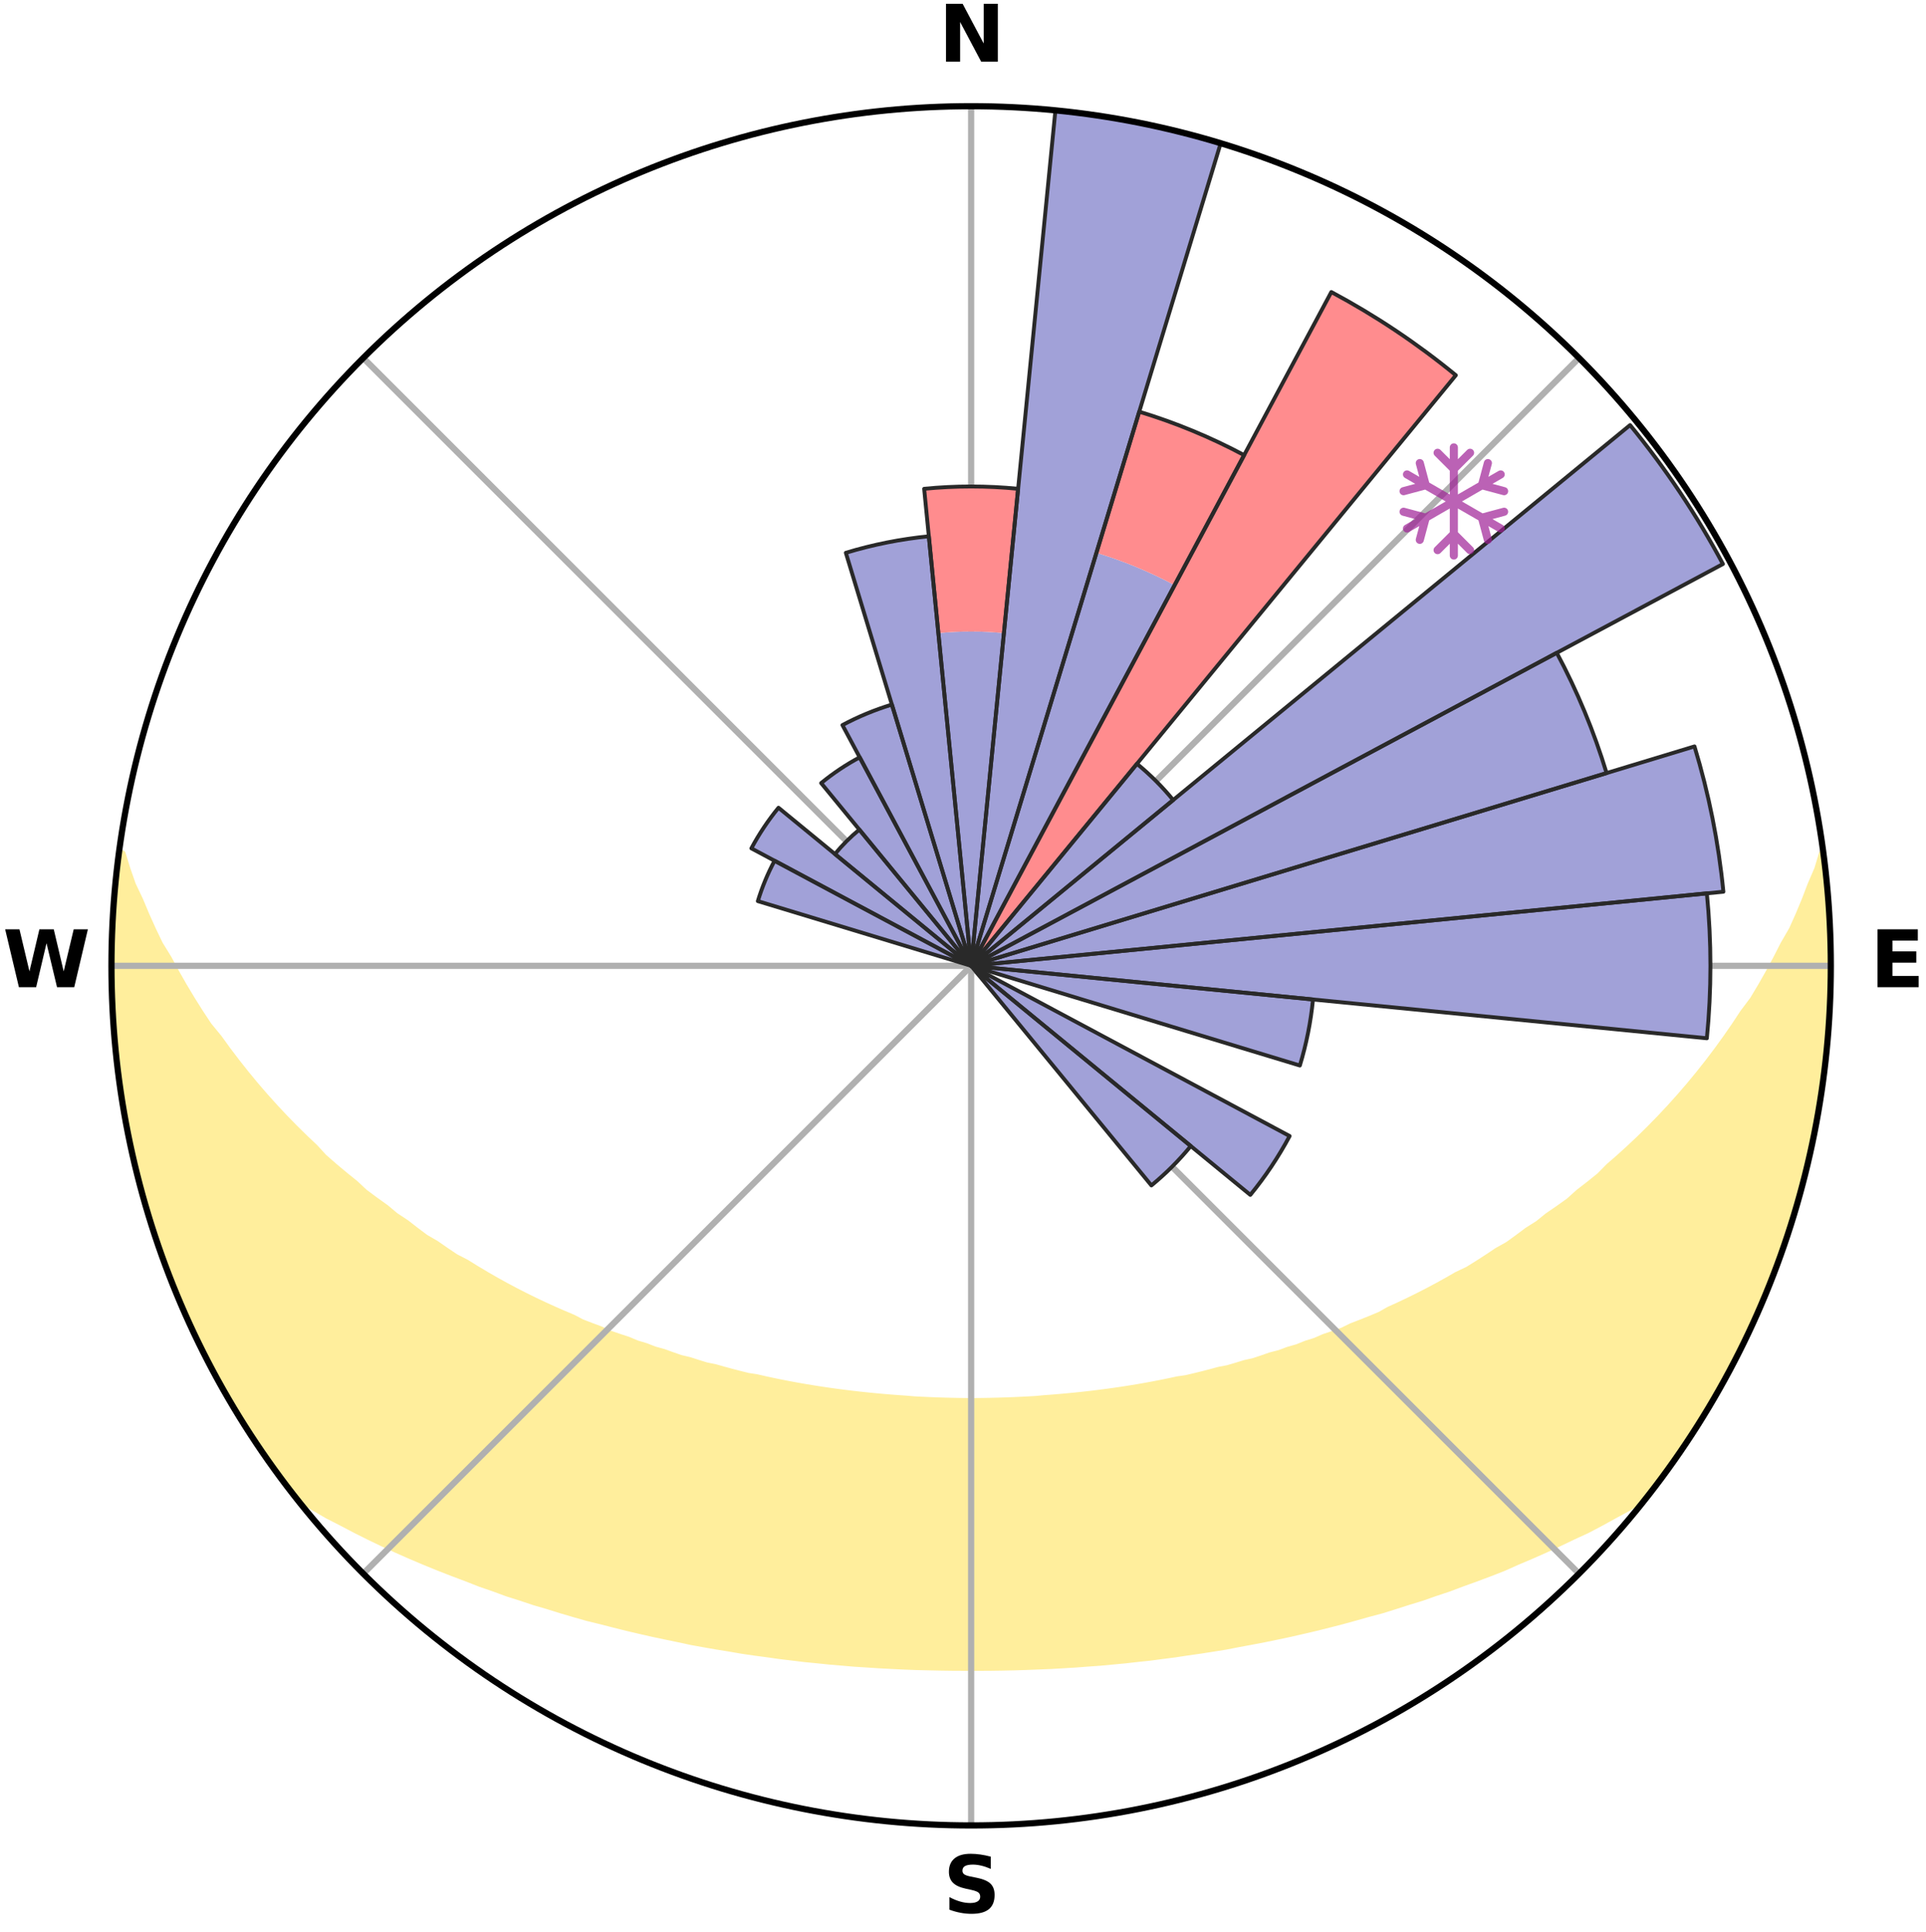 <?xml version="1.0" encoding="utf-8" standalone="no"?>
<!DOCTYPE svg PUBLIC "-//W3C//DTD SVG 1.1//EN"
  "http://www.w3.org/Graphics/SVG/1.1/DTD/svg11.dtd">
<svg xmlns:xlink="http://www.w3.org/1999/xlink" width="248.41pt" height="249.158pt" viewBox="0 0 248.41 249.158" xmlns="http://www.w3.org/2000/svg" version="1.1">
 <title>Ski Rose for Skicentrum Pawlin</title>
 <defs>
  <style type="text/css">*{stroke-linejoin: round; stroke-linecap: butt}</style>
 </defs>
 <g id="figure_1">
  <g id="patch_1">
   <path d="M 0 249.158 
L 248.41 249.158 
L 248.41 0 
L 0 0 
z
" style="fill: #ffffff"/>
  </g>
  <g id="axes_1">
   <g id="patch_2">
    <path d="M 236.135 124.579 
C 236.135 110.018 233.267 95.599 227.695 82.147 
C 222.122 68.695 213.955 56.471 203.659 46.175 
C 193.363 35.879 181.139 27.711 167.687 22.139 
C 154.235 16.567 139.815 13.699 125.255 13.699 
C 110.694 13.699 96.275 16.567 82.823 22.139 
C 69.371 27.711 57.147 35.879 46.851 46.175 
C 36.555 56.471 28.387 68.695 22.815 82.147 
C 17.243 95.599 14.375 110.018 14.375 124.579 
C 14.375 139.14 17.243 153.559 22.815 167.011 
C 28.387 180.463 36.555 192.687 46.851 202.983 
C 57.147 213.279 69.371 221.447 82.823 227.019 
C 96.275 232.591 110.694 235.459 125.255 235.459 
C 139.815 235.459 154.235 232.591 167.687 227.019 
C 181.139 221.447 193.363 213.279 203.659 202.983 
C 213.955 192.687 222.122 180.463 227.695 167.011 
C 233.267 153.559 236.135 139.14 236.135 124.579 
M 125.255 124.579 
C 125.255 124.579 125.255 124.579 125.255 124.579 
C 125.255 124.579 125.255 124.579 125.255 124.579 
C 125.255 124.579 125.255 124.579 125.255 124.579 
C 125.255 124.579 125.255 124.579 125.255 124.579 
C 125.255 124.579 125.255 124.579 125.255 124.579 
C 125.255 124.579 125.255 124.579 125.255 124.579 
C 125.255 124.579 125.255 124.579 125.255 124.579 
C 125.255 124.579 125.255 124.579 125.255 124.579 
C 125.255 124.579 125.255 124.579 125.255 124.579 
C 125.255 124.579 125.255 124.579 125.255 124.579 
C 125.255 124.579 125.255 124.579 125.255 124.579 
C 125.255 124.579 125.255 124.579 125.255 124.579 
C 125.255 124.579 125.255 124.579 125.255 124.579 
C 125.255 124.579 125.255 124.579 125.255 124.579 
C 125.255 124.579 125.255 124.579 125.255 124.579 
C 125.255 124.579 125.255 124.579 125.255 124.579 
z
" style="fill: #ffffff"/>
   </g>
   <g id="PolyCollection_1">
    <defs>
     <path id="m61b91d50bf" d="M 235.101 -139.041 
L 235.101 -139.041 
L 234.491 -137.025 
L 233.627 -135.014 
L 232.874 -133.049 
L 232.067 -131.112 
L 231.212 -129.205 
L 230.122 -127.325 
L 229.185 -125.486 
L 228.211 -123.681 
L 227.204 -121.909 
L 226.164 -120.173 
L 224.899 -118.485 
L 223.801 -116.823 
L 222.676 -115.198 
L 221.526 -113.61 
L 220.351 -112.059 
L 219.153 -110.546 
L 217.934 -109.07 
L 216.695 -107.632 
L 215.436 -106.231 
L 214.16 -104.869 
L 212.868 -103.545 
L 211.561 -102.259 
L 210.24 -101.011 
L 208.906 -99.8 
L 207.561 -98.628 
L 206.384 -97.434 
L 205.018 -96.333 
L 203.645 -95.27 
L 202.435 -94.177 
L 201.048 -93.185 
L 199.655 -92.229 
L 198.424 -91.234 
L 197.024 -90.347 
L 195.781 -89.416 
L 194.532 -88.515 
L 193.127 -87.728 
L 191.873 -86.888 
L 190.616 -86.078 
L 189.357 -85.297 
L 187.956 -84.634 
L 186.699 -83.91 
L 185.441 -83.214 
L 184.184 -82.545 
L 182.929 -81.903 
L 181.676 -81.286 
L 180.426 -80.694 
L 179.179 -80.127 
L 178.051 -79.487 
L 176.81 -78.967 
L 175.574 -78.47 
L 174.344 -77.996 
L 173.22 -77.444 
L 171.999 -77.012 
L 170.785 -76.6 
L 169.669 -76.11 
L 168.467 -75.737 
L 167.356 -75.285 
L 166.168 -74.948 
L 165.064 -74.532 
L 163.889 -74.23 
L 162.794 -73.848 
L 161.701 -73.484 
L 160.548 -73.228 
L 159.464 -72.894 
L 158.384 -72.576 
L 157.254 -72.361 
L 156.184 -72.072 
L 155.118 -71.796 
L 154.056 -71.535 
L 152.997 -71.286 
L 151.904 -71.129 
L 150.857 -70.904 
L 149.813 -70.691 
L 148.774 -70.489 
L 147.738 -70.299 
L 146.707 -70.119 
L 145.68 -69.95 
L 144.656 -69.791 
L 143.636 -69.642 
L 142.62 -69.503 
L 141.608 -69.372 
L 140.599 -69.251 
L 139.593 -69.137 
L 138.59 -69.033 
L 137.591 -68.936 
L 136.594 -68.847 
L 135.599 -68.765 
L 134.607 -68.691 
L 133.622 -68.596 
L 132.633 -68.539 
L 131.645 -68.489 
L 130.66 -68.446 
L 129.675 -68.41 
L 128.692 -68.379 
L 127.71 -68.356 
L 126.728 -68.339 
L 125.746 -68.327 
L 124.764 -68.328 
L 123.782 -68.34 
L 122.8 -68.359 
L 121.818 -68.384 
L 120.835 -68.415 
L 119.851 -68.454 
L 118.865 -68.498 
L 117.878 -68.549 
L 116.894 -68.635 
L 115.905 -68.704 
L 114.913 -68.779 
L 113.919 -68.862 
L 112.923 -68.953 
L 111.924 -69.051 
L 110.922 -69.157 
L 109.917 -69.271 
L 108.908 -69.394 
L 107.897 -69.526 
L 106.882 -69.667 
L 105.863 -69.817 
L 104.84 -69.977 
L 103.814 -70.147 
L 102.783 -70.328 
L 101.749 -70.519 
L 100.711 -70.722 
L 99.668 -70.936 
L 98.622 -71.162 
L 97.572 -71.401 
L 96.473 -71.57 
L 95.412 -71.833 
L 94.348 -72.109 
L 93.279 -72.399 
L 92.207 -72.704 
L 91.072 -72.934 
L 89.989 -73.268 
L 88.904 -73.617 
L 87.747 -73.89 
L 86.652 -74.271 
L 85.556 -74.67 
L 84.378 -74.991 
L 83.273 -75.425 
L 82.082 -75.781 
L 80.971 -76.252 
L 79.767 -76.645 
L 78.555 -77.057 
L 77.436 -77.587 
L 76.214 -78.041 
L 74.986 -78.516 
L 73.862 -79.11 
L 72.626 -79.63 
L 71.386 -80.173 
L 70.141 -80.74 
L 68.893 -81.331 
L 67.642 -81.948 
L 66.389 -82.59 
L 65.134 -83.259 
L 63.878 -83.955 
L 62.623 -84.678 
L 61.367 -85.429 
L 60.113 -86.208 
L 58.712 -86.931 
L 57.461 -87.77 
L 56.212 -88.638 
L 54.811 -89.457 
L 53.57 -90.387 
L 52.336 -91.348 
L 50.943 -92.267 
L 49.721 -93.292 
L 48.339 -94.281 
L 46.961 -95.306 
L 45.765 -96.43 
L 44.403 -97.527 
L 43.051 -98.66 
L 41.709 -99.832 
L 40.56 -101.091 
L 39.243 -102.335 
L 37.94 -103.617 
L 36.652 -104.936 
L 35.38 -106.294 
L 34.125 -107.689 
L 32.889 -109.122 
L 31.674 -110.593 
L 30.479 -112.102 
L 29.307 -113.647 
L 28.16 -115.23 
L 26.843 -116.834 
L 25.747 -118.493 
L 24.68 -120.188 
L 23.643 -121.918 
L 22.637 -123.684 
L 21.665 -125.483 
L 20.535 -127.321 
L 19.638 -129.19 
L 18.782 -131.091 
L 17.972 -133.022 
L 17.032 -135 
L 16.339 -136.988 
L 15.717 -139 
L 15.385 -139.044 
L 15.385 -139.044 
L 15.125 -137.127 
L 14.898 -135.205 
L 14.799 -133.272 
L 14.638 -131.345 
L 14.508 -129.414 
L 14.51 -127.479 
L 14.446 -125.546 
L 14.515 -123.613 
L 14.448 -121.677 
L 14.482 -119.743 
L 14.715 -117.818 
L 14.747 -115.882 
L 15.042 -113.967 
L 15.14 -112.033 
L 15.332 -110.107 
L 15.719 -108.209 
L 15.914 -106.282 
L 16.253 -104.377 
L 16.675 -102.488 
L 17.019 -100.584 
L 17.504 -98.71 
L 17.911 -96.818 
L 18.459 -94.962 
L 18.973 -93.097 
L 19.582 -91.261 
L 20.113 -89.399 
L 20.825 -87.598 
L 21.418 -85.756 
L 22.15 -83.965 
L 22.844 -82.159 
L 23.637 -80.394 
L 24.394 -78.614 
L 25.248 -76.878 
L 26.033 -75.109 
L 26.986 -73.424 
L 27.84 -71.687 
L 28.771 -69.991 
L 29.745 -68.319 
L 30.764 -66.675 
L 31.776 -65.026 
L 32.826 -63.402 
L 33.893 -61.788 
L 34.998 -60.2 
L 36.157 -58.65 
L 37.302 -57.091 
L 38.82 -55.826 
L 40.557 -54.759 
L 42.312 -53.739 
L 44.132 -52.808 
L 45.912 -51.874 
L 47.697 -50.979 
L 49.485 -50.121 
L 51.275 -49.297 
L 53.065 -48.507 
L 54.853 -47.749 
L 56.639 -47.022 
L 58.421 -46.326 
L 60.198 -45.659 
L 61.935 -44.975 
L 63.704 -44.364 
L 65.43 -43.73 
L 67.188 -43.172 
L 68.909 -42.595 
L 70.655 -42.087 
L 72.362 -41.554 
L 74.069 -41.051 
L 75.767 -40.565 
L 77.486 -40.148 
L 79.176 -39.712 
L 80.857 -39.291 
L 82.536 -38.897 
L 84.205 -38.517 
L 85.873 -38.163 
L 87.532 -37.821 
L 89.171 -37.466 
L 90.823 -37.168 
L 92.466 -36.881 
L 94.106 -36.617 
L 95.729 -36.336 
L 97.357 -36.098 
L 98.982 -35.883 
L 100.593 -35.653 
L 102.207 -35.461 
L 103.812 -35.264 
L 105.42 -35.109 
L 107.018 -34.943 
L 108.617 -34.808 
L 110.21 -34.672 
L 111.803 -34.571 
L 113.391 -34.465 
L 114.978 -34.382 
L 116.562 -34.304 
L 118.145 -34.241 
L 119.727 -34.203 
L 121.307 -34.168 
L 122.887 -34.146 
L 124.466 -34.138 
L 126.044 -34.137 
L 127.623 -34.144 
L 129.202 -34.166 
L 130.783 -34.2 
L 132.364 -34.249 
L 133.946 -34.313 
L 135.532 -34.376 
L 137.118 -34.468 
L 138.708 -34.564 
L 140.298 -34.685 
L 141.895 -34.798 
L 143.49 -34.949 
L 145.092 -35.098 
L 146.694 -35.28 
L 148.305 -35.449 
L 149.914 -35.662 
L 151.532 -35.87 
L 153.147 -36.117 
L 154.777 -36.347 
L 156.409 -36.602 
L 158.05 -36.864 
L 159.681 -37.182 
L 161.329 -37.488 
L 162.986 -37.803 
L 164.645 -38.145 
L 166.313 -38.498 
L 167.984 -38.879 
L 169.663 -39.271 
L 171.345 -39.692 
L 173.036 -40.127 
L 174.727 -40.591 
L 176.429 -41.071 
L 178.162 -41.532 
L 179.869 -42.065 
L 181.586 -42.616 
L 183.338 -43.149 
L 185.06 -43.757 
L 186.823 -44.341 
L 188.557 -44.997 
L 190.331 -45.635 
L 192.109 -46.302 
L 193.892 -46.999 
L 195.631 -47.777 
L 197.419 -48.534 
L 199.207 -49.324 
L 200.997 -50.148 
L 202.785 -51.006 
L 204.623 -51.851 
L 206.403 -52.785 
L 208.173 -53.761 
L 209.978 -54.738 
L 211.714 -55.806 
L 213.219 -57.082 
L 214.386 -58.625 
L 215.508 -60.202 
L 216.624 -61.783 
L 217.689 -63.398 
L 218.766 -65.006 
L 219.709 -66.697 
L 220.693 -68.362 
L 221.753 -69.983 
L 222.694 -71.674 
L 223.558 -73.406 
L 224.466 -75.114 
L 225.326 -76.848 
L 226.139 -78.604 
L 226.904 -80.381 
L 227.668 -82.158 
L 228.331 -83.976 
L 229.094 -85.755 
L 229.664 -87.606 
L 230.339 -89.418 
L 230.955 -91.252 
L 231.549 -93.093 
L 232.101 -94.948 
L 232.453 -96.856 
L 232.921 -98.731 
L 233.35 -100.615 
L 233.907 -102.474 
L 234.259 -104.376 
L 234.583 -106.284 
L 234.857 -108.199 
L 235.091 -110.119 
L 235.306 -112.04 
L 235.607 -113.953 
L 235.752 -115.883 
L 235.861 -117.814 
L 235.908 -119.748 
L 236.087 -121.677 
L 236.092 -123.612 
L 236.032 -125.546 
L 235.938 -127.477 
L 236.009 -129.415 
L 235.847 -131.343 
L 235.683 -133.27 
L 235.623 -135.206 
L 235.364 -137.124 
L 235.101 -139.041 
z
" style="stroke: #ffee9c"/>
    </defs>
    <g clip-path="url(#p51800872d2)">
     <use xlink:href="#m61b91d50bf" x="0" y="249.158" style="fill: #ffee9c; stroke: #ffee9c"/>
    </g>
   </g>
   <g id="matplotlib.axis_1">
    <g id="xtick_1">
     <g id="line2d_1">
      <path d="M 125.255 124.579 
L 125.255 13.699 
" clip-path="url(#p51800872d2)" style="fill: none; stroke: #b0b0b0; stroke-width: 0.8; stroke-linecap: square"/>
     </g>
     <g id="text_1">
      <!-- N -->
      <g transform="translate(121.07 7.958) scale(0.1 -0.1)">
       <defs>
        <path id="DejaVuSans-Bold-4e" d="M 588 4666 
L 1931 4666 
L 3628 1466 
L 3628 4666 
L 4769 4666 
L 4769 0 
L 3425 0 
L 1728 3200 
L 1728 0 
L 588 0 
L 588 4666 
z
" transform="scale(0.016)"/>
       </defs>
       <use xlink:href="#DejaVuSans-Bold-4e"/>
      </g>
     </g>
    </g>
    <g id="xtick_2">
     <g id="line2d_2">
      <path d="M 125.255 124.579 
L 203.659 46.175 
" clip-path="url(#p51800872d2)" style="fill: none; stroke: #b0b0b0; stroke-width: 0.8; stroke-linecap: square"/>
     </g>
    </g>
    <g id="xtick_3">
     <g id="line2d_3">
      <path d="M 125.255 124.579 
L 236.135 124.579 
" clip-path="url(#p51800872d2)" style="fill: none; stroke: #b0b0b0; stroke-width: 0.8; stroke-linecap: square"/>
     </g>
     <g id="text_2">
      <!-- E -->
      <g transform="translate(241.219 127.338) scale(0.1 -0.1)">
       <defs>
        <path id="DejaVuSans-Bold-45" d="M 588 4666 
L 3834 4666 
L 3834 3756 
L 1791 3756 
L 1791 2888 
L 3713 2888 
L 3713 1978 
L 1791 1978 
L 1791 909 
L 3903 909 
L 3903 0 
L 588 0 
L 588 4666 
z
" transform="scale(0.016)"/>
       </defs>
       <use xlink:href="#DejaVuSans-Bold-45"/>
      </g>
     </g>
    </g>
    <g id="xtick_4">
     <g id="line2d_4">
      <path d="M 125.255 124.579 
L 203.659 202.983 
" clip-path="url(#p51800872d2)" style="fill: none; stroke: #b0b0b0; stroke-width: 0.8; stroke-linecap: square"/>
     </g>
    </g>
    <g id="xtick_5">
     <g id="line2d_5">
      <path d="M 125.255 124.579 
L 125.255 235.459 
" clip-path="url(#p51800872d2)" style="fill: none; stroke: #b0b0b0; stroke-width: 0.8; stroke-linecap: square"/>
     </g>
     <g id="text_3">
      <!-- S -->
      <g transform="translate(121.654 246.718) scale(0.1 -0.1)">
       <defs>
        <path id="DejaVuSans-Bold-53" d="M 3834 4519 
L 3834 3531 
Q 3450 3703 3084 3790 
Q 2719 3878 2394 3878 
Q 1963 3878 1756 3759 
Q 1550 3641 1550 3391 
Q 1550 3203 1689 3098 
Q 1828 2994 2194 2919 
L 2706 2816 
Q 3484 2659 3812 2340 
Q 4141 2022 4141 1434 
Q 4141 663 3683 286 
Q 3225 -91 2284 -91 
Q 1841 -91 1394 -6 
Q 947 78 500 244 
L 500 1259 
Q 947 1022 1364 901 
Q 1781 781 2169 781 
Q 2563 781 2772 912 
Q 2981 1044 2981 1288 
Q 2981 1506 2839 1625 
Q 2697 1744 2272 1838 
L 1806 1941 
Q 1106 2091 782 2419 
Q 459 2747 459 3303 
Q 459 4000 909 4375 
Q 1359 4750 2203 4750 
Q 2588 4750 2994 4692 
Q 3400 4634 3834 4519 
z
" transform="scale(0.016)"/>
       </defs>
       <use xlink:href="#DejaVuSans-Bold-53"/>
      </g>
     </g>
    </g>
    <g id="xtick_6">
     <g id="line2d_6">
      <path d="M 125.255 124.579 
L 46.851 202.983 
" clip-path="url(#p51800872d2)" style="fill: none; stroke: #b0b0b0; stroke-width: 0.8; stroke-linecap: square"/>
     </g>
    </g>
    <g id="xtick_7">
     <g id="line2d_7">
      <path d="M 125.255 124.579 
L 14.375 124.579 
" clip-path="url(#p51800872d2)" style="fill: none; stroke: #b0b0b0; stroke-width: 0.8; stroke-linecap: square"/>
     </g>
     <g id="text_4">
      <!-- W -->
      <g transform="translate(0.36 127.338) scale(0.1 -0.1)">
       <defs>
        <path id="DejaVuSans-Bold-57" d="M 191 4666 
L 1344 4666 
L 2150 1275 
L 2950 4666 
L 4109 4666 
L 4909 1275 
L 5716 4666 
L 6859 4666 
L 5759 0 
L 4372 0 
L 3525 3547 
L 2688 0 
L 1300 0 
L 191 4666 
z
" transform="scale(0.016)"/>
       </defs>
       <use xlink:href="#DejaVuSans-Bold-57"/>
      </g>
     </g>
    </g>
    <g id="xtick_8">
     <g id="line2d_8">
      <path d="M 125.255 124.579 
L 46.851 46.175 
" clip-path="url(#p51800872d2)" style="fill: none; stroke: #b0b0b0; stroke-width: 0.8; stroke-linecap: square"/>
     </g>
    </g>
   </g>
   <g id="matplotlib.axis_2"/>
   <g id="patch_3">
    <path d="M 125.255 124.579 
C 125.255 124.579 125.255 124.579 125.255 124.579 
C 125.255 124.579 125.255 124.579 125.255 124.579 
L 125.255 124.579 
C 125.255 124.579 125.255 124.579 125.255 124.579 
C 125.255 124.579 125.255 124.579 125.255 124.579 
z
" clip-path="url(#p51800872d2)" style="fill: #d9d9d9"/>
   </g>
   <g id="patch_4">
    <path d="M 125.255 124.579 
C 125.255 124.579 125.255 124.579 125.255 124.579 
C 125.255 124.579 125.255 124.579 125.255 124.579 
L 125.255 124.579 
C 125.255 124.579 125.255 124.579 125.255 124.579 
C 125.255 124.579 125.255 124.579 125.255 124.579 
z
" clip-path="url(#p51800872d2)" style="fill: #d9d9d9"/>
   </g>
   <g id="patch_5">
    <path d="M 125.255 124.579 
C 125.255 124.579 125.255 124.579 125.255 124.579 
C 125.255 124.579 125.255 124.579 125.255 124.579 
L 125.255 124.579 
C 125.255 124.579 125.255 124.579 125.255 124.579 
C 125.255 124.579 125.255 124.579 125.255 124.579 
z
" clip-path="url(#p51800872d2)" style="fill: #d9d9d9"/>
   </g>
   <g id="patch_6">
    <path d="M 125.255 124.579 
C 125.255 124.579 125.255 124.579 125.255 124.579 
C 125.255 124.579 125.255 124.579 125.255 124.579 
L 125.255 124.579 
C 125.255 124.579 125.255 124.579 125.255 124.579 
C 125.255 124.579 125.255 124.579 125.255 124.579 
z
" clip-path="url(#p51800872d2)" style="fill: #d9d9d9"/>
   </g>
   <g id="patch_7">
    <path d="M 125.255 124.579 
C 125.255 124.579 125.255 124.579 125.255 124.579 
C 125.255 124.579 125.255 124.579 125.255 124.579 
L 125.255 124.579 
C 125.255 124.579 125.255 124.579 125.255 124.579 
C 125.255 124.579 125.255 124.579 125.255 124.579 
z
" clip-path="url(#p51800872d2)" style="fill: #d9d9d9"/>
   </g>
   <g id="patch_8">
    <path d="M 125.255 124.579 
C 125.255 124.579 125.255 124.579 125.255 124.579 
C 125.255 124.579 125.255 124.579 125.255 124.579 
L 125.255 124.579 
C 125.255 124.579 125.255 124.579 125.255 124.579 
C 125.255 124.579 125.255 124.579 125.255 124.579 
z
" clip-path="url(#p51800872d2)" style="fill: #d9d9d9"/>
   </g>
   <g id="patch_9">
    <path d="M 125.255 124.579 
C 125.255 124.579 125.255 124.579 125.255 124.579 
C 125.255 124.579 125.255 124.579 125.255 124.579 
L 125.255 124.579 
C 125.255 124.579 125.255 124.579 125.255 124.579 
C 125.255 124.579 125.255 124.579 125.255 124.579 
z
" clip-path="url(#p51800872d2)" style="fill: #d9d9d9"/>
   </g>
   <g id="patch_10">
    <path d="M 125.255 124.579 
C 125.255 124.579 125.255 124.579 125.255 124.579 
C 125.255 124.579 125.255 124.579 125.255 124.579 
L 125.255 124.579 
C 125.255 124.579 125.255 124.579 125.255 124.579 
C 125.255 124.579 125.255 124.579 125.255 124.579 
z
" clip-path="url(#p51800872d2)" style="fill: #d9d9d9"/>
   </g>
   <g id="patch_11">
    <path d="M 125.255 124.579 
C 125.255 124.579 125.255 124.579 125.255 124.579 
C 125.255 124.579 125.255 124.579 125.255 124.579 
L 125.255 124.579 
C 125.255 124.579 125.255 124.579 125.255 124.579 
C 125.255 124.579 125.255 124.579 125.255 124.579 
z
" clip-path="url(#p51800872d2)" style="fill: #d9d9d9"/>
   </g>
   <g id="patch_12">
    <path d="M 125.255 124.579 
C 125.255 124.579 125.255 124.579 125.255 124.579 
C 125.255 124.579 125.255 124.579 125.255 124.579 
L 125.255 124.579 
C 125.255 124.579 125.255 124.579 125.255 124.579 
C 125.255 124.579 125.255 124.579 125.255 124.579 
z
" clip-path="url(#p51800872d2)" style="fill: #d9d9d9"/>
   </g>
   <g id="patch_13">
    <path d="M 125.255 124.579 
C 125.255 124.579 125.255 124.579 125.255 124.579 
C 125.255 124.579 125.255 124.579 125.255 124.579 
L 125.255 124.579 
C 125.255 124.579 125.255 124.579 125.255 124.579 
C 125.255 124.579 125.255 124.579 125.255 124.579 
z
" clip-path="url(#p51800872d2)" style="fill: #d9d9d9"/>
   </g>
   <g id="patch_14">
    <path d="M 125.255 124.579 
C 125.255 124.579 125.255 124.579 125.255 124.579 
C 125.255 124.579 125.255 124.579 125.255 124.579 
L 125.255 124.579 
C 125.255 124.579 125.255 124.579 125.255 124.579 
C 125.255 124.579 125.255 124.579 125.255 124.579 
z
" clip-path="url(#p51800872d2)" style="fill: #d9d9d9"/>
   </g>
   <g id="patch_15">
    <path d="M 125.255 124.579 
C 125.255 124.579 125.255 124.579 125.255 124.579 
C 125.255 124.579 125.255 124.579 125.255 124.579 
L 125.255 124.579 
C 125.255 124.579 125.255 124.579 125.255 124.579 
C 125.255 124.579 125.255 124.579 125.255 124.579 
z
" clip-path="url(#p51800872d2)" style="fill: #d9d9d9"/>
   </g>
   <g id="patch_16">
    <path d="M 125.255 124.579 
C 125.255 124.579 125.255 124.579 125.255 124.579 
C 125.255 124.579 125.255 124.579 125.255 124.579 
L 125.255 124.579 
C 125.255 124.579 125.255 124.579 125.255 124.579 
C 125.255 124.579 125.255 124.579 125.255 124.579 
z
" clip-path="url(#p51800872d2)" style="fill: #d9d9d9"/>
   </g>
   <g id="patch_17">
    <path d="M 125.255 124.579 
C 125.255 124.579 125.255 124.579 125.255 124.579 
C 125.255 124.579 125.255 124.579 125.255 124.579 
L 125.255 124.579 
C 125.255 124.579 125.255 124.579 125.255 124.579 
C 125.255 124.579 125.255 124.579 125.255 124.579 
z
" clip-path="url(#p51800872d2)" style="fill: #d9d9d9"/>
   </g>
   <g id="patch_18">
    <path d="M 125.255 124.579 
C 125.255 124.579 125.255 124.579 125.255 124.579 
C 125.255 124.579 125.255 124.579 125.255 124.579 
L 125.255 124.579 
C 125.255 124.579 125.255 124.579 125.255 124.579 
C 125.255 124.579 125.255 124.579 125.255 124.579 
z
" clip-path="url(#p51800872d2)" style="fill: #d9d9d9"/>
   </g>
   <g id="patch_19">
    <path d="M 125.255 124.579 
C 125.255 124.579 125.255 124.579 125.255 124.579 
C 125.255 124.579 125.255 124.579 125.255 124.579 
L 125.255 124.579 
C 125.255 124.579 125.255 124.579 125.255 124.579 
C 125.255 124.579 125.255 124.579 125.255 124.579 
z
" clip-path="url(#p51800872d2)" style="fill: #d9d9d9"/>
   </g>
   <g id="patch_20">
    <path d="M 125.255 124.579 
C 125.255 124.579 125.255 124.579 125.255 124.579 
C 125.255 124.579 125.255 124.579 125.255 124.579 
L 125.255 124.579 
C 125.255 124.579 125.255 124.579 125.255 124.579 
C 125.255 124.579 125.255 124.579 125.255 124.579 
z
" clip-path="url(#p51800872d2)" style="fill: #d9d9d9"/>
   </g>
   <g id="patch_21">
    <path d="M 125.255 124.579 
C 125.255 124.579 125.255 124.579 125.255 124.579 
C 125.255 124.579 125.255 124.579 125.255 124.579 
L 125.255 124.579 
C 125.255 124.579 125.255 124.579 125.255 124.579 
C 125.255 124.579 125.255 124.579 125.255 124.579 
z
" clip-path="url(#p51800872d2)" style="fill: #d9d9d9"/>
   </g>
   <g id="patch_22">
    <path d="M 125.255 124.579 
C 125.255 124.579 125.255 124.579 125.255 124.579 
C 125.255 124.579 125.255 124.579 125.255 124.579 
L 125.255 124.579 
C 125.255 124.579 125.255 124.579 125.255 124.579 
C 125.255 124.579 125.255 124.579 125.255 124.579 
z
" clip-path="url(#p51800872d2)" style="fill: #d9d9d9"/>
   </g>
   <g id="patch_23">
    <path d="M 125.255 124.579 
C 125.255 124.579 125.255 124.579 125.255 124.579 
C 125.255 124.579 125.255 124.579 125.255 124.579 
L 125.255 124.579 
C 125.255 124.579 125.255 124.579 125.255 124.579 
C 125.255 124.579 125.255 124.579 125.255 124.579 
z
" clip-path="url(#p51800872d2)" style="fill: #d9d9d9"/>
   </g>
   <g id="patch_24">
    <path d="M 125.255 124.579 
C 125.255 124.579 125.255 124.579 125.255 124.579 
C 125.255 124.579 125.255 124.579 125.255 124.579 
L 125.255 124.579 
C 125.255 124.579 125.255 124.579 125.255 124.579 
C 125.255 124.579 125.255 124.579 125.255 124.579 
z
" clip-path="url(#p51800872d2)" style="fill: #d9d9d9"/>
   </g>
   <g id="patch_25">
    <path d="M 125.255 124.579 
C 125.255 124.579 125.255 124.579 125.255 124.579 
C 125.255 124.579 125.255 124.579 125.255 124.579 
L 125.255 124.579 
C 125.255 124.579 125.255 124.579 125.255 124.579 
C 125.255 124.579 125.255 124.579 125.255 124.579 
z
" clip-path="url(#p51800872d2)" style="fill: #d9d9d9"/>
   </g>
   <g id="patch_26">
    <path d="M 125.255 124.579 
C 125.255 124.579 125.255 124.579 125.255 124.579 
C 125.255 124.579 125.255 124.579 125.255 124.579 
L 125.255 124.579 
C 125.255 124.579 125.255 124.579 125.255 124.579 
C 125.255 124.579 125.255 124.579 125.255 124.579 
z
" clip-path="url(#p51800872d2)" style="fill: #d9d9d9"/>
   </g>
   <g id="patch_27">
    <path d="M 125.255 124.579 
C 125.255 124.579 125.255 124.579 125.255 124.579 
C 125.255 124.579 125.255 124.579 125.255 124.579 
L 125.255 124.579 
C 125.255 124.579 125.255 124.579 125.255 124.579 
C 125.255 124.579 125.255 124.579 125.255 124.579 
z
" clip-path="url(#p51800872d2)" style="fill: #d9d9d9"/>
   </g>
   <g id="patch_28">
    <path d="M 125.255 124.579 
C 125.255 124.579 125.255 124.579 125.255 124.579 
C 125.255 124.579 125.255 124.579 125.255 124.579 
L 125.255 124.579 
C 125.255 124.579 125.255 124.579 125.255 124.579 
C 125.255 124.579 125.255 124.579 125.255 124.579 
z
" clip-path="url(#p51800872d2)" style="fill: #d9d9d9"/>
   </g>
   <g id="patch_29">
    <path d="M 125.255 124.579 
C 125.255 124.579 125.255 124.579 125.255 124.579 
C 125.255 124.579 125.255 124.579 125.255 124.579 
L 125.255 124.579 
C 125.255 124.579 125.255 124.579 125.255 124.579 
C 125.255 124.579 125.255 124.579 125.255 124.579 
z
" clip-path="url(#p51800872d2)" style="fill: #d9d9d9"/>
   </g>
   <g id="patch_30">
    <path d="M 125.255 124.579 
C 125.255 124.579 125.255 124.579 125.255 124.579 
C 125.255 124.579 125.255 124.579 125.255 124.579 
L 125.255 124.579 
C 125.255 124.579 125.255 124.579 125.255 124.579 
C 125.255 124.579 125.255 124.579 125.255 124.579 
z
" clip-path="url(#p51800872d2)" style="fill: #d9d9d9"/>
   </g>
   <g id="patch_31">
    <path d="M 125.255 124.579 
C 125.255 124.579 125.255 124.579 125.255 124.579 
C 125.255 124.579 125.255 124.579 125.255 124.579 
L 125.255 124.579 
C 125.255 124.579 125.255 124.579 125.255 124.579 
C 125.255 124.579 125.255 124.579 125.255 124.579 
z
" clip-path="url(#p51800872d2)" style="fill: #d9d9d9"/>
   </g>
   <g id="patch_32">
    <path d="M 125.255 124.579 
C 125.255 124.579 125.255 124.579 125.255 124.579 
C 125.255 124.579 125.255 124.579 125.255 124.579 
L 125.255 124.579 
C 125.255 124.579 125.255 124.579 125.255 124.579 
C 125.255 124.579 125.255 124.579 125.255 124.579 
z
" clip-path="url(#p51800872d2)" style="fill: #d9d9d9"/>
   </g>
   <g id="patch_33">
    <path d="M 125.255 124.579 
C 125.255 124.579 125.255 124.579 125.255 124.579 
C 125.255 124.579 125.255 124.579 125.255 124.579 
L 125.255 124.579 
C 125.255 124.579 125.255 124.579 125.255 124.579 
C 125.255 124.579 125.255 124.579 125.255 124.579 
z
" clip-path="url(#p51800872d2)" style="fill: #d9d9d9"/>
   </g>
   <g id="patch_34">
    <path d="M 125.255 124.579 
C 125.255 124.579 125.255 124.579 125.255 124.579 
C 125.255 124.579 125.255 124.579 125.255 124.579 
L 125.255 124.579 
C 125.255 124.579 125.255 124.579 125.255 124.579 
C 125.255 124.579 125.255 124.579 125.255 124.579 
z
" clip-path="url(#p51800872d2)" style="fill: #d9d9d9"/>
   </g>
   <g id="patch_35">
    <path d="M 125.255 124.579 
C 125.255 124.579 125.255 124.579 125.255 124.579 
C 125.255 124.579 125.255 124.579 125.255 124.579 
L 129.482 81.663 
C 128.077 81.525 126.666 81.455 125.255 81.455 
C 123.843 81.455 122.433 81.525 121.028 81.663 
z
" clip-path="url(#p51800872d2)" style="fill: #a1a1d8"/>
   </g>
   <g id="patch_36">
    <path d="M 125.255 124.579 
C 125.255 124.579 125.255 124.579 125.255 124.579 
C 125.255 124.579 125.255 124.579 125.255 124.579 
L 157.442 18.474 
C 153.969 17.42 150.446 16.538 146.886 15.83 
C 143.327 15.122 139.735 14.589 136.123 14.233 
z
" clip-path="url(#p51800872d2)" style="fill: #a1a1d8"/>
   </g>
   <g id="patch_37">
    <path d="M 125.255 124.579 
C 125.255 124.579 125.255 124.579 125.255 124.579 
C 125.255 124.579 125.255 124.579 125.255 124.579 
L 151.499 75.48 
C 149.892 74.621 148.243 73.842 146.56 73.144 
C 144.876 72.447 143.159 71.833 141.416 71.304 
z
" clip-path="url(#p51800872d2)" style="fill: #a1a1d8"/>
   </g>
   <g id="patch_38">
    <path d="M 125.255 124.579 
C 125.255 124.579 125.255 124.579 125.255 124.579 
C 125.255 124.579 125.255 124.579 125.255 124.579 
L 125.255 124.579 
C 125.255 124.579 125.255 124.579 125.255 124.579 
C 125.255 124.579 125.255 124.579 125.255 124.579 
z
" clip-path="url(#p51800872d2)" style="fill: #a1a1d8"/>
   </g>
   <g id="patch_39">
    <path d="M 125.255 124.579 
C 125.255 124.579 125.255 124.579 125.255 124.579 
C 125.255 124.579 125.255 124.579 125.255 124.579 
L 151.314 103.193 
C 150.614 102.34 149.873 101.522 149.092 100.742 
C 148.312 99.961 147.494 99.22 146.641 98.52 
z
" clip-path="url(#p51800872d2)" style="fill: #a1a1d8"/>
   </g>
   <g id="patch_40">
    <path d="M 125.255 124.579 
C 125.255 124.579 125.255 124.579 125.255 124.579 
C 125.255 124.579 125.255 124.579 125.255 124.579 
L 222.217 72.752 
C 220.521 69.578 218.669 66.489 216.67 63.497 
C 214.671 60.505 212.526 57.613 210.243 54.831 
z
" clip-path="url(#p51800872d2)" style="fill: #a1a1d8"/>
   </g>
   <g id="patch_41">
    <path d="M 125.255 124.579 
C 125.255 124.579 125.255 124.579 125.255 124.579 
C 125.255 124.579 125.255 124.579 125.255 124.579 
L 207.213 99.717 
C 206.4 97.035 205.455 94.394 204.382 91.804 
C 203.309 89.214 202.11 86.678 200.788 84.206 
z
" clip-path="url(#p51800872d2)" style="fill: #a1a1d8"/>
   </g>
   <g id="patch_42">
    <path d="M 125.255 124.579 
C 125.255 124.579 125.255 124.579 125.255 124.579 
C 125.255 124.579 125.255 124.579 125.255 124.579 
L 222.278 115.023 
C 221.966 111.847 221.497 108.689 220.875 105.559 
C 220.252 102.429 219.476 99.332 218.55 96.278 
z
" clip-path="url(#p51800872d2)" style="fill: #a1a1d8"/>
   </g>
   <g id="patch_43">
    <path d="M 125.255 124.579 
C 125.255 124.579 125.255 124.579 125.255 124.579 
C 125.255 124.579 125.255 124.579 125.255 124.579 
L 220.146 133.925 
C 220.452 130.819 220.605 127.7 220.605 124.579 
C 220.605 121.458 220.452 118.339 220.146 115.233 
z
" clip-path="url(#p51800872d2)" style="fill: #a1a1d8"/>
   </g>
   <g id="patch_44">
    <path d="M 125.255 124.579 
C 125.255 124.579 125.255 124.579 125.255 124.579 
C 125.255 124.579 125.255 124.579 125.255 124.579 
L 167.652 137.44 
C 168.073 136.053 168.426 134.645 168.709 133.223 
C 168.992 131.8 169.205 130.365 169.347 128.922 
z
" clip-path="url(#p51800872d2)" style="fill: #a1a1d8"/>
   </g>
   <g id="patch_45">
    <path d="M 125.255 124.579 
C 125.255 124.579 125.255 124.579 125.255 124.579 
C 125.255 124.579 125.255 124.579 125.255 124.579 
L 125.255 124.579 
C 125.255 124.579 125.255 124.579 125.255 124.579 
C 125.255 124.579 125.255 124.579 125.255 124.579 
z
" clip-path="url(#p51800872d2)" style="fill: #a1a1d8"/>
   </g>
   <g id="patch_46">
    <path d="M 125.255 124.579 
C 125.255 124.579 125.255 124.579 125.255 124.579 
C 125.255 124.579 125.255 124.579 125.255 124.579 
L 161.261 154.128 
C 162.228 152.95 163.137 151.725 163.984 150.457 
C 164.831 149.189 165.615 147.881 166.334 146.536 
z
" clip-path="url(#p51800872d2)" style="fill: #a1a1d8"/>
   </g>
   <g id="patch_47">
    <path d="M 125.255 124.579 
C 125.255 124.579 125.255 124.579 125.255 124.579 
C 125.255 124.579 125.255 124.579 125.255 124.579 
L 148.504 152.908 
C 149.431 152.147 150.321 151.341 151.169 150.493 
C 152.017 149.645 152.823 148.756 153.584 147.828 
z
" clip-path="url(#p51800872d2)" style="fill: #a1a1d8"/>
   </g>
   <g id="patch_48">
    <path d="M 125.255 124.579 
C 125.255 124.579 125.255 124.579 125.255 124.579 
C 125.255 124.579 125.255 124.579 125.255 124.579 
L 125.255 124.579 
C 125.255 124.579 125.255 124.579 125.255 124.579 
C 125.255 124.579 125.255 124.579 125.255 124.579 
z
" clip-path="url(#p51800872d2)" style="fill: #a1a1d8"/>
   </g>
   <g id="patch_49">
    <path d="M 125.255 124.579 
C 125.255 124.579 125.255 124.579 125.255 124.579 
C 125.255 124.579 125.255 124.579 125.255 124.579 
L 125.255 124.579 
C 125.255 124.579 125.255 124.579 125.255 124.579 
C 125.255 124.579 125.255 124.579 125.255 124.579 
z
" clip-path="url(#p51800872d2)" style="fill: #a1a1d8"/>
   </g>
   <g id="patch_50">
    <path d="M 125.255 124.579 
C 125.255 124.579 125.255 124.579 125.255 124.579 
C 125.255 124.579 125.255 124.579 125.255 124.579 
L 125.255 124.579 
C 125.255 124.579 125.255 124.579 125.255 124.579 
C 125.255 124.579 125.255 124.579 125.255 124.579 
z
" clip-path="url(#p51800872d2)" style="fill: #a1a1d8"/>
   </g>
   <g id="patch_51">
    <path d="M 125.255 124.579 
C 125.255 124.579 125.255 124.579 125.255 124.579 
C 125.255 124.579 125.255 124.579 125.255 124.579 
L 125.255 124.579 
C 125.255 124.579 125.255 124.579 125.255 124.579 
C 125.255 124.579 125.255 124.579 125.255 124.579 
z
" clip-path="url(#p51800872d2)" style="fill: #a1a1d8"/>
   </g>
   <g id="patch_52">
    <path d="M 125.255 124.579 
C 125.255 124.579 125.255 124.579 125.255 124.579 
C 125.255 124.579 125.255 124.579 125.255 124.579 
L 125.255 124.579 
C 125.255 124.579 125.255 124.579 125.255 124.579 
C 125.255 124.579 125.255 124.579 125.255 124.579 
z
" clip-path="url(#p51800872d2)" style="fill: #a1a1d8"/>
   </g>
   <g id="patch_53">
    <path d="M 125.255 124.579 
C 125.255 124.579 125.255 124.579 125.255 124.579 
C 125.255 124.579 125.255 124.579 125.255 124.579 
L 125.255 124.579 
C 125.255 124.579 125.255 124.579 125.255 124.579 
C 125.255 124.579 125.255 124.579 125.255 124.579 
z
" clip-path="url(#p51800872d2)" style="fill: #a1a1d8"/>
   </g>
   <g id="patch_54">
    <path d="M 125.255 124.579 
C 125.255 124.579 125.255 124.579 125.255 124.579 
C 125.255 124.579 125.255 124.579 125.255 124.579 
L 125.255 124.579 
C 125.255 124.579 125.255 124.579 125.255 124.579 
C 125.255 124.579 125.255 124.579 125.255 124.579 
z
" clip-path="url(#p51800872d2)" style="fill: #a1a1d8"/>
   </g>
   <g id="patch_55">
    <path d="M 125.255 124.579 
C 125.255 124.579 125.255 124.579 125.255 124.579 
C 125.255 124.579 125.255 124.579 125.255 124.579 
L 125.255 124.579 
C 125.255 124.579 125.255 124.579 125.255 124.579 
C 125.255 124.579 125.255 124.579 125.255 124.579 
z
" clip-path="url(#p51800872d2)" style="fill: #a1a1d8"/>
   </g>
   <g id="patch_56">
    <path d="M 125.255 124.579 
C 125.255 124.579 125.255 124.579 125.255 124.579 
C 125.255 124.579 125.255 124.579 125.255 124.579 
L 125.255 124.579 
C 125.255 124.579 125.255 124.579 125.255 124.579 
C 125.255 124.579 125.255 124.579 125.255 124.579 
z
" clip-path="url(#p51800872d2)" style="fill: #a1a1d8"/>
   </g>
   <g id="patch_57">
    <path d="M 125.255 124.579 
C 125.255 124.579 125.255 124.579 125.255 124.579 
C 125.255 124.579 125.255 124.579 125.255 124.579 
L 125.255 124.579 
C 125.255 124.579 125.255 124.579 125.255 124.579 
C 125.255 124.579 125.255 124.579 125.255 124.579 
z
" clip-path="url(#p51800872d2)" style="fill: #a1a1d8"/>
   </g>
   <g id="patch_58">
    <path d="M 125.255 124.579 
C 125.255 124.579 125.255 124.579 125.255 124.579 
C 125.255 124.579 125.255 124.579 125.255 124.579 
L 125.255 124.579 
C 125.255 124.579 125.255 124.579 125.255 124.579 
C 125.255 124.579 125.255 124.579 125.255 124.579 
z
" clip-path="url(#p51800872d2)" style="fill: #a1a1d8"/>
   </g>
   <g id="patch_59">
    <path d="M 125.255 124.579 
C 125.255 124.579 125.255 124.579 125.255 124.579 
C 125.255 124.579 125.255 124.579 125.255 124.579 
L 125.255 124.579 
C 125.255 124.579 125.255 124.579 125.255 124.579 
C 125.255 124.579 125.255 124.579 125.255 124.579 
z
" clip-path="url(#p51800872d2)" style="fill: #a1a1d8"/>
   </g>
   <g id="patch_60">
    <path d="M 125.255 124.579 
C 125.255 124.579 125.255 124.579 125.255 124.579 
C 125.255 124.579 125.255 124.579 125.255 124.579 
L 125.255 124.579 
C 125.255 124.579 125.255 124.579 125.255 124.579 
C 125.255 124.579 125.255 124.579 125.255 124.579 
z
" clip-path="url(#p51800872d2)" style="fill: #a1a1d8"/>
   </g>
   <g id="patch_61">
    <path d="M 125.255 124.579 
C 125.255 124.579 125.255 124.579 125.255 124.579 
C 125.255 124.579 125.255 124.579 125.255 124.579 
L 99.9 111.027 
C 99.457 111.857 99.054 112.708 98.694 113.577 
C 98.334 114.447 98.017 115.333 97.744 116.234 
z
" clip-path="url(#p51800872d2)" style="fill: #a1a1d8"/>
   </g>
   <g id="patch_62">
    <path d="M 125.255 124.579 
C 125.255 124.579 125.255 124.579 125.255 124.579 
C 125.255 124.579 125.255 124.579 125.255 124.579 
L 100.408 104.188 
C 99.741 105.001 99.114 105.847 98.529 106.722 
C 97.945 107.596 97.404 108.499 96.908 109.427 
z
" clip-path="url(#p51800872d2)" style="fill: #a1a1d8"/>
   </g>
   <g id="patch_63">
    <path d="M 125.255 124.579 
C 125.255 124.579 125.255 124.579 125.255 124.579 
C 125.255 124.579 125.255 124.579 125.255 124.579 
L 110.836 107.01 
C 110.261 107.482 109.71 107.982 109.184 108.508 
C 108.658 109.034 108.158 109.585 107.686 110.16 
z
" clip-path="url(#p51800872d2)" style="fill: #a1a1d8"/>
   </g>
   <g id="patch_64">
    <path d="M 125.255 124.579 
C 125.255 124.579 125.255 124.579 125.255 124.579 
C 125.255 124.579 125.255 124.579 125.255 124.579 
L 110.881 97.687 
C 110 98.157 109.144 98.671 108.314 99.225 
C 107.484 99.78 106.682 100.374 105.91 101.008 
z
" clip-path="url(#p51800872d2)" style="fill: #a1a1d8"/>
   </g>
   <g id="patch_65">
    <path d="M 125.255 124.579 
C 125.255 124.579 125.255 124.579 125.255 124.579 
C 125.255 124.579 125.255 124.579 125.255 124.579 
L 115.034 90.885 
C 113.931 91.219 112.845 91.608 111.78 92.049 
C 110.716 92.49 109.673 92.983 108.657 93.526 
z
" clip-path="url(#p51800872d2)" style="fill: #a1a1d8"/>
   </g>
   <g id="patch_66">
    <path d="M 125.255 124.579 
C 125.255 124.579 125.255 124.579 125.255 124.579 
C 125.255 124.579 125.255 124.579 125.255 124.579 
L 119.798 69.175 
C 117.985 69.353 116.181 69.621 114.394 69.976 
C 112.606 70.332 110.838 70.775 109.094 71.304 
z
" clip-path="url(#p51800872d2)" style="fill: #a1a1d8"/>
   </g>
   <g id="patch_67">
    <path d="M 121.028 81.663 
C 122.433 81.525 123.843 81.455 125.255 81.455 
C 126.666 81.455 128.077 81.525 129.482 81.663 
L 131.315 63.049 
C 129.301 62.851 127.279 62.752 125.255 62.752 
C 123.231 62.752 121.209 62.851 119.195 63.049 
z
" clip-path="url(#p51800872d2)" style="fill: #ff8c8e"/>
   </g>
   <g id="patch_68">
    <path d="M 136.123 14.233 
C 139.735 14.589 143.327 15.122 146.886 15.83 
C 150.446 16.538 153.969 17.42 157.442 18.474 
L 157.442 18.474 
C 153.969 17.42 150.446 16.538 146.886 15.83 
C 143.327 15.122 139.735 14.589 136.123 14.233 
z
" clip-path="url(#p51800872d2)" style="fill: #ff8c8e"/>
   </g>
   <g id="patch_69">
    <path d="M 141.416 71.304 
C 143.159 71.833 144.876 72.447 146.56 73.144 
C 148.243 73.842 149.892 74.621 151.499 75.48 
L 160.465 58.706 
C 158.308 57.554 156.097 56.508 153.838 55.572 
C 151.58 54.637 149.276 53.813 146.937 53.103 
z
" clip-path="url(#p51800872d2)" style="fill: #ff8c8e"/>
   </g>
   <g id="patch_70">
    <path d="M 125.255 124.579 
C 125.255 124.579 125.255 124.579 125.255 124.579 
C 125.255 124.579 125.255 124.579 125.255 124.579 
L 187.772 48.401 
C 185.279 46.355 182.687 44.432 180.005 42.64 
C 177.323 40.848 174.554 39.189 171.71 37.668 
z
" clip-path="url(#p51800872d2)" style="fill: #ff8c8e"/>
   </g>
   <g id="patch_71">
    <path d="M 146.641 98.52 
C 147.494 99.22 148.312 99.961 149.092 100.742 
C 149.873 101.522 150.614 102.34 151.314 103.193 
L 151.314 103.193 
C 150.614 102.34 149.873 101.522 149.092 100.742 
C 148.312 99.961 147.494 99.22 146.641 98.52 
z
" clip-path="url(#p51800872d2)" style="fill: #ff8c8e"/>
   </g>
   <g id="patch_72">
    <path d="M 210.243 54.831 
C 212.526 57.613 214.671 60.505 216.67 63.497 
C 218.669 66.489 220.521 69.578 222.217 72.752 
L 222.217 72.752 
C 220.521 69.578 218.669 66.489 216.67 63.497 
C 214.671 60.505 212.526 57.613 210.243 54.831 
z
" clip-path="url(#p51800872d2)" style="fill: #ff8c8e"/>
   </g>
   <g id="patch_73">
    <path d="M 200.788 84.206 
C 202.11 86.678 203.309 89.214 204.382 91.804 
C 205.455 94.394 206.4 97.035 207.213 99.717 
L 207.213 99.717 
C 206.4 97.035 205.455 94.394 204.382 91.804 
C 203.309 89.214 202.11 86.678 200.788 84.206 
z
" clip-path="url(#p51800872d2)" style="fill: #ff8c8e"/>
   </g>
   <g id="patch_74">
    <path d="M 218.55 96.278 
C 219.476 99.332 220.252 102.429 220.875 105.559 
C 221.497 108.689 221.966 111.847 222.278 115.023 
L 222.278 115.023 
C 221.966 111.847 221.497 108.689 220.875 105.559 
C 220.252 102.429 219.476 99.332 218.55 96.278 
z
" clip-path="url(#p51800872d2)" style="fill: #ff8c8e"/>
   </g>
   <g id="patch_75">
    <path d="M 220.146 115.233 
C 220.452 118.339 220.605 121.458 220.605 124.579 
C 220.605 127.7 220.452 130.819 220.146 133.925 
L 220.146 133.925 
C 220.452 130.819 220.605 127.7 220.605 124.579 
C 220.605 121.458 220.452 118.339 220.146 115.233 
z
" clip-path="url(#p51800872d2)" style="fill: #ff8c8e"/>
   </g>
   <g id="patch_76">
    <path d="M 169.347 128.922 
C 169.205 130.365 168.992 131.8 168.709 133.223 
C 168.426 134.645 168.073 136.053 167.652 137.44 
L 167.652 137.44 
C 168.073 136.053 168.426 134.645 168.709 133.223 
C 168.992 131.8 169.205 130.365 169.347 128.922 
z
" clip-path="url(#p51800872d2)" style="fill: #ff8c8e"/>
   </g>
   <g id="patch_77">
    <path d="M 125.255 124.579 
C 125.255 124.579 125.255 124.579 125.255 124.579 
C 125.255 124.579 125.255 124.579 125.255 124.579 
L 125.255 124.579 
C 125.255 124.579 125.255 124.579 125.255 124.579 
C 125.255 124.579 125.255 124.579 125.255 124.579 
z
" clip-path="url(#p51800872d2)" style="fill: #ff8c8e"/>
   </g>
   <g id="patch_78">
    <path d="M 166.334 146.536 
C 165.615 147.881 164.831 149.189 163.984 150.457 
C 163.137 151.725 162.228 152.95 161.261 154.128 
L 161.261 154.128 
C 162.228 152.95 163.137 151.725 163.984 150.457 
C 164.831 149.189 165.615 147.881 166.334 146.536 
z
" clip-path="url(#p51800872d2)" style="fill: #ff8c8e"/>
   </g>
   <g id="patch_79">
    <path d="M 153.584 147.828 
C 152.823 148.756 152.017 149.645 151.169 150.493 
C 150.321 151.341 149.431 152.147 148.504 152.908 
L 148.504 152.908 
C 149.431 152.147 150.321 151.341 151.169 150.493 
C 152.017 149.645 152.823 148.756 153.584 147.828 
z
" clip-path="url(#p51800872d2)" style="fill: #ff8c8e"/>
   </g>
   <g id="patch_80">
    <path d="M 125.255 124.579 
C 125.255 124.579 125.255 124.579 125.255 124.579 
C 125.255 124.579 125.255 124.579 125.255 124.579 
L 125.255 124.579 
C 125.255 124.579 125.255 124.579 125.255 124.579 
C 125.255 124.579 125.255 124.579 125.255 124.579 
z
" clip-path="url(#p51800872d2)" style="fill: #ff8c8e"/>
   </g>
   <g id="patch_81">
    <path d="M 125.255 124.579 
C 125.255 124.579 125.255 124.579 125.255 124.579 
C 125.255 124.579 125.255 124.579 125.255 124.579 
L 125.255 124.579 
C 125.255 124.579 125.255 124.579 125.255 124.579 
C 125.255 124.579 125.255 124.579 125.255 124.579 
z
" clip-path="url(#p51800872d2)" style="fill: #ff8c8e"/>
   </g>
   <g id="patch_82">
    <path d="M 125.255 124.579 
C 125.255 124.579 125.255 124.579 125.255 124.579 
C 125.255 124.579 125.255 124.579 125.255 124.579 
L 125.255 124.579 
C 125.255 124.579 125.255 124.579 125.255 124.579 
C 125.255 124.579 125.255 124.579 125.255 124.579 
z
" clip-path="url(#p51800872d2)" style="fill: #ff8c8e"/>
   </g>
   <g id="patch_83">
    <path d="M 125.255 124.579 
C 125.255 124.579 125.255 124.579 125.255 124.579 
C 125.255 124.579 125.255 124.579 125.255 124.579 
L 125.255 124.579 
C 125.255 124.579 125.255 124.579 125.255 124.579 
C 125.255 124.579 125.255 124.579 125.255 124.579 
z
" clip-path="url(#p51800872d2)" style="fill: #ff8c8e"/>
   </g>
   <g id="patch_84">
    <path d="M 125.255 124.579 
C 125.255 124.579 125.255 124.579 125.255 124.579 
C 125.255 124.579 125.255 124.579 125.255 124.579 
L 125.255 124.579 
C 125.255 124.579 125.255 124.579 125.255 124.579 
C 125.255 124.579 125.255 124.579 125.255 124.579 
z
" clip-path="url(#p51800872d2)" style="fill: #ff8c8e"/>
   </g>
   <g id="patch_85">
    <path d="M 125.255 124.579 
C 125.255 124.579 125.255 124.579 125.255 124.579 
C 125.255 124.579 125.255 124.579 125.255 124.579 
L 125.255 124.579 
C 125.255 124.579 125.255 124.579 125.255 124.579 
C 125.255 124.579 125.255 124.579 125.255 124.579 
z
" clip-path="url(#p51800872d2)" style="fill: #ff8c8e"/>
   </g>
   <g id="patch_86">
    <path d="M 125.255 124.579 
C 125.255 124.579 125.255 124.579 125.255 124.579 
C 125.255 124.579 125.255 124.579 125.255 124.579 
L 125.255 124.579 
C 125.255 124.579 125.255 124.579 125.255 124.579 
C 125.255 124.579 125.255 124.579 125.255 124.579 
z
" clip-path="url(#p51800872d2)" style="fill: #ff8c8e"/>
   </g>
   <g id="patch_87">
    <path d="M 125.255 124.579 
C 125.255 124.579 125.255 124.579 125.255 124.579 
C 125.255 124.579 125.255 124.579 125.255 124.579 
L 125.255 124.579 
C 125.255 124.579 125.255 124.579 125.255 124.579 
C 125.255 124.579 125.255 124.579 125.255 124.579 
z
" clip-path="url(#p51800872d2)" style="fill: #ff8c8e"/>
   </g>
   <g id="patch_88">
    <path d="M 125.255 124.579 
C 125.255 124.579 125.255 124.579 125.255 124.579 
C 125.255 124.579 125.255 124.579 125.255 124.579 
L 125.255 124.579 
C 125.255 124.579 125.255 124.579 125.255 124.579 
C 125.255 124.579 125.255 124.579 125.255 124.579 
z
" clip-path="url(#p51800872d2)" style="fill: #ff8c8e"/>
   </g>
   <g id="patch_89">
    <path d="M 125.255 124.579 
C 125.255 124.579 125.255 124.579 125.255 124.579 
C 125.255 124.579 125.255 124.579 125.255 124.579 
L 125.255 124.579 
C 125.255 124.579 125.255 124.579 125.255 124.579 
C 125.255 124.579 125.255 124.579 125.255 124.579 
z
" clip-path="url(#p51800872d2)" style="fill: #ff8c8e"/>
   </g>
   <g id="patch_90">
    <path d="M 125.255 124.579 
C 125.255 124.579 125.255 124.579 125.255 124.579 
C 125.255 124.579 125.255 124.579 125.255 124.579 
L 125.255 124.579 
C 125.255 124.579 125.255 124.579 125.255 124.579 
C 125.255 124.579 125.255 124.579 125.255 124.579 
z
" clip-path="url(#p51800872d2)" style="fill: #ff8c8e"/>
   </g>
   <g id="patch_91">
    <path d="M 125.255 124.579 
C 125.255 124.579 125.255 124.579 125.255 124.579 
C 125.255 124.579 125.255 124.579 125.255 124.579 
L 125.255 124.579 
C 125.255 124.579 125.255 124.579 125.255 124.579 
C 125.255 124.579 125.255 124.579 125.255 124.579 
z
" clip-path="url(#p51800872d2)" style="fill: #ff8c8e"/>
   </g>
   <g id="patch_92">
    <path d="M 125.255 124.579 
C 125.255 124.579 125.255 124.579 125.255 124.579 
C 125.255 124.579 125.255 124.579 125.255 124.579 
L 125.255 124.579 
C 125.255 124.579 125.255 124.579 125.255 124.579 
C 125.255 124.579 125.255 124.579 125.255 124.579 
z
" clip-path="url(#p51800872d2)" style="fill: #ff8c8e"/>
   </g>
   <g id="patch_93">
    <path d="M 97.744 116.234 
C 98.017 115.333 98.334 114.447 98.694 113.577 
C 99.054 112.708 99.457 111.857 99.9 111.027 
L 99.9 111.027 
C 99.457 111.857 99.054 112.708 98.694 113.577 
C 98.334 114.447 98.017 115.333 97.744 116.234 
z
" clip-path="url(#p51800872d2)" style="fill: #ff8c8e"/>
   </g>
   <g id="patch_94">
    <path d="M 96.908 109.427 
C 97.404 108.499 97.945 107.596 98.529 106.722 
C 99.114 105.847 99.741 105.001 100.408 104.188 
L 100.408 104.188 
C 99.741 105.001 99.114 105.847 98.529 106.722 
C 97.945 107.596 97.404 108.499 96.908 109.427 
z
" clip-path="url(#p51800872d2)" style="fill: #ff8c8e"/>
   </g>
   <g id="patch_95">
    <path d="M 107.686 110.16 
C 108.158 109.585 108.658 109.034 109.184 108.508 
C 109.71 107.982 110.261 107.482 110.836 107.01 
L 110.836 107.01 
C 110.261 107.482 109.71 107.982 109.184 108.508 
C 108.658 109.034 108.158 109.585 107.686 110.16 
z
" clip-path="url(#p51800872d2)" style="fill: #ff8c8e"/>
   </g>
   <g id="patch_96">
    <path d="M 105.91 101.008 
C 106.682 100.374 107.484 99.78 108.314 99.225 
C 109.144 98.671 110 98.157 110.881 97.687 
L 110.881 97.687 
C 110 98.157 109.144 98.671 108.314 99.225 
C 107.484 99.78 106.682 100.374 105.91 101.008 
z
" clip-path="url(#p51800872d2)" style="fill: #ff8c8e"/>
   </g>
   <g id="patch_97">
    <path d="M 108.657 93.526 
C 109.673 92.983 110.716 92.49 111.78 92.049 
C 112.845 91.608 113.931 91.219 115.034 90.885 
L 115.034 90.885 
C 113.931 91.219 112.845 91.608 111.78 92.049 
C 110.716 92.49 109.673 92.983 108.657 93.526 
z
" clip-path="url(#p51800872d2)" style="fill: #ff8c8e"/>
   </g>
   <g id="patch_98">
    <path d="M 109.094 71.304 
C 110.838 70.775 112.606 70.332 114.394 69.976 
C 116.181 69.621 117.985 69.353 119.798 69.175 
L 119.798 69.175 
C 117.985 69.353 116.181 69.621 114.394 69.976 
C 112.606 70.332 110.838 70.775 109.094 71.304 
z
" clip-path="url(#p51800872d2)" style="fill: #ff8c8e"/>
   </g>
   <g id="patch_99">
    <path d="M 119.195 63.049 
C 121.209 62.851 123.231 62.752 125.255 62.752 
C 127.279 62.752 129.301 62.851 131.315 63.049 
L 131.315 63.049 
C 129.301 62.851 127.279 62.752 125.255 62.752 
C 123.231 62.752 121.209 62.851 119.195 63.049 
z
" clip-path="url(#p51800872d2)" style="fill: #828282"/>
   </g>
   <g id="patch_100">
    <path d="M 136.123 14.233 
C 139.735 14.589 143.327 15.122 146.886 15.83 
C 150.446 16.538 153.969 17.42 157.442 18.474 
L 157.442 18.474 
C 153.969 17.42 150.446 16.538 146.886 15.83 
C 143.327 15.122 139.735 14.589 136.123 14.233 
z
" clip-path="url(#p51800872d2)" style="fill: #828282"/>
   </g>
   <g id="patch_101">
    <path d="M 146.937 53.103 
C 149.276 53.813 151.58 54.637 153.838 55.572 
C 156.097 56.508 158.308 57.554 160.465 58.706 
L 160.465 58.706 
C 158.308 57.554 156.097 56.508 153.838 55.572 
C 151.58 54.637 149.276 53.813 146.937 53.103 
z
" clip-path="url(#p51800872d2)" style="fill: #828282"/>
   </g>
   <g id="patch_102">
    <path d="M 171.71 37.668 
C 174.554 39.189 177.323 40.848 180.005 42.64 
C 182.687 44.432 185.279 46.355 187.772 48.401 
L 187.772 48.401 
C 185.279 46.355 182.687 44.432 180.005 42.64 
C 177.323 40.848 174.554 39.189 171.71 37.668 
z
" clip-path="url(#p51800872d2)" style="fill: #828282"/>
   </g>
   <g id="patch_103">
    <path d="M 146.641 98.52 
C 147.494 99.22 148.312 99.961 149.092 100.742 
C 149.873 101.522 150.614 102.34 151.314 103.193 
L 151.314 103.193 
C 150.614 102.34 149.873 101.522 149.092 100.742 
C 148.312 99.961 147.494 99.22 146.641 98.52 
z
" clip-path="url(#p51800872d2)" style="fill: #828282"/>
   </g>
   <g id="patch_104">
    <path d="M 210.243 54.831 
C 212.526 57.613 214.671 60.505 216.67 63.497 
C 218.669 66.489 220.521 69.578 222.217 72.752 
L 222.217 72.752 
C 220.521 69.578 218.669 66.489 216.67 63.497 
C 214.671 60.505 212.526 57.613 210.243 54.831 
z
" clip-path="url(#p51800872d2)" style="fill: #828282"/>
   </g>
   <g id="patch_105">
    <path d="M 200.788 84.206 
C 202.11 86.678 203.309 89.214 204.382 91.804 
C 205.455 94.394 206.4 97.035 207.213 99.717 
L 207.213 99.717 
C 206.4 97.035 205.455 94.394 204.382 91.804 
C 203.309 89.214 202.11 86.678 200.788 84.206 
z
" clip-path="url(#p51800872d2)" style="fill: #828282"/>
   </g>
   <g id="patch_106">
    <path d="M 218.55 96.278 
C 219.476 99.332 220.252 102.429 220.875 105.559 
C 221.497 108.689 221.966 111.847 222.278 115.023 
L 222.278 115.023 
C 221.966 111.847 221.497 108.689 220.875 105.559 
C 220.252 102.429 219.476 99.332 218.55 96.278 
z
" clip-path="url(#p51800872d2)" style="fill: #828282"/>
   </g>
   <g id="patch_107">
    <path d="M 220.146 115.233 
C 220.452 118.339 220.605 121.458 220.605 124.579 
C 220.605 127.7 220.452 130.819 220.146 133.925 
L 220.146 133.925 
C 220.452 130.819 220.605 127.7 220.605 124.579 
C 220.605 121.458 220.452 118.339 220.146 115.233 
z
" clip-path="url(#p51800872d2)" style="fill: #828282"/>
   </g>
   <g id="patch_108">
    <path d="M 169.347 128.922 
C 169.205 130.365 168.992 131.8 168.709 133.223 
C 168.426 134.645 168.073 136.053 167.652 137.44 
L 167.652 137.44 
C 168.073 136.053 168.426 134.645 168.709 133.223 
C 168.992 131.8 169.205 130.365 169.347 128.922 
z
" clip-path="url(#p51800872d2)" style="fill: #828282"/>
   </g>
   <g id="patch_109">
    <path d="M 125.255 124.579 
C 125.255 124.579 125.255 124.579 125.255 124.579 
C 125.255 124.579 125.255 124.579 125.255 124.579 
L 125.255 124.579 
C 125.255 124.579 125.255 124.579 125.255 124.579 
C 125.255 124.579 125.255 124.579 125.255 124.579 
z
" clip-path="url(#p51800872d2)" style="fill: #828282"/>
   </g>
   <g id="patch_110">
    <path d="M 166.334 146.536 
C 165.615 147.881 164.831 149.189 163.984 150.457 
C 163.137 151.725 162.228 152.95 161.261 154.128 
L 161.261 154.128 
C 162.228 152.95 163.137 151.725 163.984 150.457 
C 164.831 149.189 165.615 147.881 166.334 146.536 
z
" clip-path="url(#p51800872d2)" style="fill: #828282"/>
   </g>
   <g id="patch_111">
    <path d="M 153.584 147.828 
C 152.823 148.756 152.017 149.645 151.169 150.493 
C 150.321 151.341 149.431 152.147 148.504 152.908 
L 148.504 152.908 
C 149.431 152.147 150.321 151.341 151.169 150.493 
C 152.017 149.645 152.823 148.756 153.584 147.828 
z
" clip-path="url(#p51800872d2)" style="fill: #828282"/>
   </g>
   <g id="patch_112">
    <path d="M 125.255 124.579 
C 125.255 124.579 125.255 124.579 125.255 124.579 
C 125.255 124.579 125.255 124.579 125.255 124.579 
L 125.255 124.579 
C 125.255 124.579 125.255 124.579 125.255 124.579 
C 125.255 124.579 125.255 124.579 125.255 124.579 
z
" clip-path="url(#p51800872d2)" style="fill: #828282"/>
   </g>
   <g id="patch_113">
    <path d="M 125.255 124.579 
C 125.255 124.579 125.255 124.579 125.255 124.579 
C 125.255 124.579 125.255 124.579 125.255 124.579 
L 125.255 124.579 
C 125.255 124.579 125.255 124.579 125.255 124.579 
C 125.255 124.579 125.255 124.579 125.255 124.579 
z
" clip-path="url(#p51800872d2)" style="fill: #828282"/>
   </g>
   <g id="patch_114">
    <path d="M 125.255 124.579 
C 125.255 124.579 125.255 124.579 125.255 124.579 
C 125.255 124.579 125.255 124.579 125.255 124.579 
L 125.255 124.579 
C 125.255 124.579 125.255 124.579 125.255 124.579 
C 125.255 124.579 125.255 124.579 125.255 124.579 
z
" clip-path="url(#p51800872d2)" style="fill: #828282"/>
   </g>
   <g id="patch_115">
    <path d="M 125.255 124.579 
C 125.255 124.579 125.255 124.579 125.255 124.579 
C 125.255 124.579 125.255 124.579 125.255 124.579 
L 125.255 124.579 
C 125.255 124.579 125.255 124.579 125.255 124.579 
C 125.255 124.579 125.255 124.579 125.255 124.579 
z
" clip-path="url(#p51800872d2)" style="fill: #828282"/>
   </g>
   <g id="patch_116">
    <path d="M 125.255 124.579 
C 125.255 124.579 125.255 124.579 125.255 124.579 
C 125.255 124.579 125.255 124.579 125.255 124.579 
L 125.255 124.579 
C 125.255 124.579 125.255 124.579 125.255 124.579 
C 125.255 124.579 125.255 124.579 125.255 124.579 
z
" clip-path="url(#p51800872d2)" style="fill: #828282"/>
   </g>
   <g id="patch_117">
    <path d="M 125.255 124.579 
C 125.255 124.579 125.255 124.579 125.255 124.579 
C 125.255 124.579 125.255 124.579 125.255 124.579 
L 125.255 124.579 
C 125.255 124.579 125.255 124.579 125.255 124.579 
C 125.255 124.579 125.255 124.579 125.255 124.579 
z
" clip-path="url(#p51800872d2)" style="fill: #828282"/>
   </g>
   <g id="patch_118">
    <path d="M 125.255 124.579 
C 125.255 124.579 125.255 124.579 125.255 124.579 
C 125.255 124.579 125.255 124.579 125.255 124.579 
L 125.255 124.579 
C 125.255 124.579 125.255 124.579 125.255 124.579 
C 125.255 124.579 125.255 124.579 125.255 124.579 
z
" clip-path="url(#p51800872d2)" style="fill: #828282"/>
   </g>
   <g id="patch_119">
    <path d="M 125.255 124.579 
C 125.255 124.579 125.255 124.579 125.255 124.579 
C 125.255 124.579 125.255 124.579 125.255 124.579 
L 125.255 124.579 
C 125.255 124.579 125.255 124.579 125.255 124.579 
C 125.255 124.579 125.255 124.579 125.255 124.579 
z
" clip-path="url(#p51800872d2)" style="fill: #828282"/>
   </g>
   <g id="patch_120">
    <path d="M 125.255 124.579 
C 125.255 124.579 125.255 124.579 125.255 124.579 
C 125.255 124.579 125.255 124.579 125.255 124.579 
L 125.255 124.579 
C 125.255 124.579 125.255 124.579 125.255 124.579 
C 125.255 124.579 125.255 124.579 125.255 124.579 
z
" clip-path="url(#p51800872d2)" style="fill: #828282"/>
   </g>
   <g id="patch_121">
    <path d="M 125.255 124.579 
C 125.255 124.579 125.255 124.579 125.255 124.579 
C 125.255 124.579 125.255 124.579 125.255 124.579 
L 125.255 124.579 
C 125.255 124.579 125.255 124.579 125.255 124.579 
C 125.255 124.579 125.255 124.579 125.255 124.579 
z
" clip-path="url(#p51800872d2)" style="fill: #828282"/>
   </g>
   <g id="patch_122">
    <path d="M 125.255 124.579 
C 125.255 124.579 125.255 124.579 125.255 124.579 
C 125.255 124.579 125.255 124.579 125.255 124.579 
L 125.255 124.579 
C 125.255 124.579 125.255 124.579 125.255 124.579 
C 125.255 124.579 125.255 124.579 125.255 124.579 
z
" clip-path="url(#p51800872d2)" style="fill: #828282"/>
   </g>
   <g id="patch_123">
    <path d="M 125.255 124.579 
C 125.255 124.579 125.255 124.579 125.255 124.579 
C 125.255 124.579 125.255 124.579 125.255 124.579 
L 125.255 124.579 
C 125.255 124.579 125.255 124.579 125.255 124.579 
C 125.255 124.579 125.255 124.579 125.255 124.579 
z
" clip-path="url(#p51800872d2)" style="fill: #828282"/>
   </g>
   <g id="patch_124">
    <path d="M 125.255 124.579 
C 125.255 124.579 125.255 124.579 125.255 124.579 
C 125.255 124.579 125.255 124.579 125.255 124.579 
L 125.255 124.579 
C 125.255 124.579 125.255 124.579 125.255 124.579 
C 125.255 124.579 125.255 124.579 125.255 124.579 
z
" clip-path="url(#p51800872d2)" style="fill: #828282"/>
   </g>
   <g id="patch_125">
    <path d="M 97.744 116.234 
C 98.017 115.333 98.334 114.447 98.694 113.577 
C 99.054 112.708 99.457 111.857 99.9 111.027 
L 99.9 111.027 
C 99.457 111.857 99.054 112.708 98.694 113.577 
C 98.334 114.447 98.017 115.333 97.744 116.234 
z
" clip-path="url(#p51800872d2)" style="fill: #828282"/>
   </g>
   <g id="patch_126">
    <path d="M 96.908 109.427 
C 97.404 108.499 97.945 107.596 98.529 106.722 
C 99.114 105.847 99.741 105.001 100.408 104.188 
L 100.408 104.188 
C 99.741 105.001 99.114 105.847 98.529 106.722 
C 97.945 107.596 97.404 108.499 96.908 109.427 
z
" clip-path="url(#p51800872d2)" style="fill: #828282"/>
   </g>
   <g id="patch_127">
    <path d="M 107.686 110.16 
C 108.158 109.585 108.658 109.034 109.184 108.508 
C 109.71 107.982 110.261 107.482 110.836 107.01 
L 110.836 107.01 
C 110.261 107.482 109.71 107.982 109.184 108.508 
C 108.658 109.034 108.158 109.585 107.686 110.16 
z
" clip-path="url(#p51800872d2)" style="fill: #828282"/>
   </g>
   <g id="patch_128">
    <path d="M 105.91 101.008 
C 106.682 100.374 107.484 99.78 108.314 99.225 
C 109.144 98.671 110 98.157 110.881 97.687 
L 110.881 97.687 
C 110 98.157 109.144 98.671 108.314 99.225 
C 107.484 99.78 106.682 100.374 105.91 101.008 
z
" clip-path="url(#p51800872d2)" style="fill: #828282"/>
   </g>
   <g id="patch_129">
    <path d="M 108.657 93.526 
C 109.673 92.983 110.716 92.49 111.78 92.049 
C 112.845 91.608 113.931 91.219 115.034 90.885 
L 115.034 90.885 
C 113.931 91.219 112.845 91.608 111.78 92.049 
C 110.716 92.49 109.673 92.983 108.657 93.526 
z
" clip-path="url(#p51800872d2)" style="fill: #828282"/>
   </g>
   <g id="patch_130">
    <path d="M 109.094 71.304 
C 110.838 70.775 112.606 70.332 114.394 69.976 
C 116.181 69.621 117.985 69.353 119.798 69.175 
L 119.798 69.175 
C 117.985 69.353 116.181 69.621 114.394 69.976 
C 112.606 70.332 110.838 70.775 109.094 71.304 
z
" clip-path="url(#p51800872d2)" style="fill: #828282"/>
   </g>
   <g id="patch_131">
    <path d="M 125.255 124.579 
C 125.255 124.579 125.255 124.579 125.255 124.579 
C 125.255 124.579 125.255 124.579 125.255 124.579 
L 131.315 63.049 
C 129.301 62.851 127.279 62.752 125.255 62.752 
C 123.231 62.752 121.209 62.851 119.195 63.049 
L 125.255 124.579 
z
" clip-path="url(#p51800872d2)" style="fill: none; stroke: #292929; stroke-width: 0.5; stroke-linejoin: miter"/>
   </g>
   <g id="patch_132">
    <path d="M 125.255 124.579 
C 125.255 124.579 125.255 124.579 125.255 124.579 
C 125.255 124.579 125.255 124.579 125.255 124.579 
L 157.442 18.474 
C 153.969 17.42 150.446 16.538 146.886 15.83 
C 143.327 15.122 139.735 14.589 136.123 14.233 
L 125.255 124.579 
z
" clip-path="url(#p51800872d2)" style="fill: none; stroke: #292929; stroke-width: 0.5; stroke-linejoin: miter"/>
   </g>
   <g id="patch_133">
    <path d="M 125.255 124.579 
C 125.255 124.579 125.255 124.579 125.255 124.579 
C 125.255 124.579 125.255 124.579 125.255 124.579 
L 160.465 58.706 
C 158.308 57.554 156.097 56.508 153.838 55.572 
C 151.58 54.637 149.276 53.813 146.937 53.103 
L 125.255 124.579 
z
" clip-path="url(#p51800872d2)" style="fill: none; stroke: #292929; stroke-width: 0.5; stroke-linejoin: miter"/>
   </g>
   <g id="patch_134">
    <path d="M 125.255 124.579 
C 125.255 124.579 125.255 124.579 125.255 124.579 
C 125.255 124.579 125.255 124.579 125.255 124.579 
L 187.772 48.401 
C 185.279 46.355 182.687 44.432 180.005 42.64 
C 177.323 40.848 174.554 39.189 171.71 37.668 
L 125.255 124.579 
z
" clip-path="url(#p51800872d2)" style="fill: none; stroke: #292929; stroke-width: 0.5; stroke-linejoin: miter"/>
   </g>
   <g id="patch_135">
    <path d="M 125.255 124.579 
C 125.255 124.579 125.255 124.579 125.255 124.579 
C 125.255 124.579 125.255 124.579 125.255 124.579 
L 151.314 103.193 
C 150.614 102.34 149.873 101.522 149.092 100.742 
C 148.312 99.961 147.494 99.22 146.641 98.52 
L 125.255 124.579 
z
" clip-path="url(#p51800872d2)" style="fill: none; stroke: #292929; stroke-width: 0.5; stroke-linejoin: miter"/>
   </g>
   <g id="patch_136">
    <path d="M 125.255 124.579 
C 125.255 124.579 125.255 124.579 125.255 124.579 
C 125.255 124.579 125.255 124.579 125.255 124.579 
L 222.217 72.752 
C 220.521 69.578 218.669 66.489 216.67 63.497 
C 214.671 60.505 212.526 57.613 210.243 54.831 
L 125.255 124.579 
z
" clip-path="url(#p51800872d2)" style="fill: none; stroke: #292929; stroke-width: 0.5; stroke-linejoin: miter"/>
   </g>
   <g id="patch_137">
    <path d="M 125.255 124.579 
C 125.255 124.579 125.255 124.579 125.255 124.579 
C 125.255 124.579 125.255 124.579 125.255 124.579 
L 207.213 99.717 
C 206.4 97.035 205.455 94.394 204.382 91.804 
C 203.309 89.214 202.11 86.678 200.788 84.206 
L 125.255 124.579 
z
" clip-path="url(#p51800872d2)" style="fill: none; stroke: #292929; stroke-width: 0.5; stroke-linejoin: miter"/>
   </g>
   <g id="patch_138">
    <path d="M 125.255 124.579 
C 125.255 124.579 125.255 124.579 125.255 124.579 
C 125.255 124.579 125.255 124.579 125.255 124.579 
L 222.278 115.023 
C 221.966 111.847 221.497 108.689 220.875 105.559 
C 220.252 102.429 219.476 99.332 218.55 96.278 
L 125.255 124.579 
z
" clip-path="url(#p51800872d2)" style="fill: none; stroke: #292929; stroke-width: 0.5; stroke-linejoin: miter"/>
   </g>
   <g id="patch_139">
    <path d="M 125.255 124.579 
C 125.255 124.579 125.255 124.579 125.255 124.579 
C 125.255 124.579 125.255 124.579 125.255 124.579 
L 220.146 133.925 
C 220.452 130.819 220.605 127.7 220.605 124.579 
C 220.605 121.458 220.452 118.339 220.146 115.233 
L 125.255 124.579 
z
" clip-path="url(#p51800872d2)" style="fill: none; stroke: #292929; stroke-width: 0.5; stroke-linejoin: miter"/>
   </g>
   <g id="patch_140">
    <path d="M 125.255 124.579 
C 125.255 124.579 125.255 124.579 125.255 124.579 
C 125.255 124.579 125.255 124.579 125.255 124.579 
L 167.652 137.44 
C 168.073 136.053 168.426 134.645 168.709 133.223 
C 168.992 131.8 169.205 130.365 169.347 128.922 
L 125.255 124.579 
z
" clip-path="url(#p51800872d2)" style="fill: none; stroke: #292929; stroke-width: 0.5; stroke-linejoin: miter"/>
   </g>
   <g id="patch_141">
    <path d="M 125.255 124.579 
C 125.255 124.579 125.255 124.579 125.255 124.579 
C 125.255 124.579 125.255 124.579 125.255 124.579 
L 125.255 124.579 
C 125.255 124.579 125.255 124.579 125.255 124.579 
C 125.255 124.579 125.255 124.579 125.255 124.579 
L 125.255 124.579 
z
" clip-path="url(#p51800872d2)" style="fill: none; stroke: #292929; stroke-width: 0.5; stroke-linejoin: miter"/>
   </g>
   <g id="patch_142">
    <path d="M 125.255 124.579 
C 125.255 124.579 125.255 124.579 125.255 124.579 
C 125.255 124.579 125.255 124.579 125.255 124.579 
L 161.261 154.128 
C 162.228 152.95 163.137 151.725 163.984 150.457 
C 164.831 149.189 165.615 147.881 166.334 146.536 
L 125.255 124.579 
z
" clip-path="url(#p51800872d2)" style="fill: none; stroke: #292929; stroke-width: 0.5; stroke-linejoin: miter"/>
   </g>
   <g id="patch_143">
    <path d="M 125.255 124.579 
C 125.255 124.579 125.255 124.579 125.255 124.579 
C 125.255 124.579 125.255 124.579 125.255 124.579 
L 148.504 152.908 
C 149.431 152.147 150.321 151.341 151.169 150.493 
C 152.017 149.645 152.823 148.756 153.584 147.828 
L 125.255 124.579 
z
" clip-path="url(#p51800872d2)" style="fill: none; stroke: #292929; stroke-width: 0.5; stroke-linejoin: miter"/>
   </g>
   <g id="patch_144">
    <path d="M 125.255 124.579 
C 125.255 124.579 125.255 124.579 125.255 124.579 
C 125.255 124.579 125.255 124.579 125.255 124.579 
L 125.255 124.579 
C 125.255 124.579 125.255 124.579 125.255 124.579 
C 125.255 124.579 125.255 124.579 125.255 124.579 
L 125.255 124.579 
z
" clip-path="url(#p51800872d2)" style="fill: none; stroke: #292929; stroke-width: 0.5; stroke-linejoin: miter"/>
   </g>
   <g id="patch_145">
    <path d="M 125.255 124.579 
C 125.255 124.579 125.255 124.579 125.255 124.579 
C 125.255 124.579 125.255 124.579 125.255 124.579 
L 125.255 124.579 
C 125.255 124.579 125.255 124.579 125.255 124.579 
C 125.255 124.579 125.255 124.579 125.255 124.579 
L 125.255 124.579 
z
" clip-path="url(#p51800872d2)" style="fill: none; stroke: #292929; stroke-width: 0.5; stroke-linejoin: miter"/>
   </g>
   <g id="patch_146">
    <path d="M 125.255 124.579 
C 125.255 124.579 125.255 124.579 125.255 124.579 
C 125.255 124.579 125.255 124.579 125.255 124.579 
L 125.255 124.579 
C 125.255 124.579 125.255 124.579 125.255 124.579 
C 125.255 124.579 125.255 124.579 125.255 124.579 
L 125.255 124.579 
z
" clip-path="url(#p51800872d2)" style="fill: none; stroke: #292929; stroke-width: 0.5; stroke-linejoin: miter"/>
   </g>
   <g id="patch_147">
    <path d="M 125.255 124.579 
C 125.255 124.579 125.255 124.579 125.255 124.579 
C 125.255 124.579 125.255 124.579 125.255 124.579 
L 125.255 124.579 
C 125.255 124.579 125.255 124.579 125.255 124.579 
C 125.255 124.579 125.255 124.579 125.255 124.579 
L 125.255 124.579 
z
" clip-path="url(#p51800872d2)" style="fill: none; stroke: #292929; stroke-width: 0.5; stroke-linejoin: miter"/>
   </g>
   <g id="patch_148">
    <path d="M 125.255 124.579 
C 125.255 124.579 125.255 124.579 125.255 124.579 
C 125.255 124.579 125.255 124.579 125.255 124.579 
L 125.255 124.579 
C 125.255 124.579 125.255 124.579 125.255 124.579 
C 125.255 124.579 125.255 124.579 125.255 124.579 
L 125.255 124.579 
z
" clip-path="url(#p51800872d2)" style="fill: none; stroke: #292929; stroke-width: 0.5; stroke-linejoin: miter"/>
   </g>
   <g id="patch_149">
    <path d="M 125.255 124.579 
C 125.255 124.579 125.255 124.579 125.255 124.579 
C 125.255 124.579 125.255 124.579 125.255 124.579 
L 125.255 124.579 
C 125.255 124.579 125.255 124.579 125.255 124.579 
C 125.255 124.579 125.255 124.579 125.255 124.579 
L 125.255 124.579 
z
" clip-path="url(#p51800872d2)" style="fill: none; stroke: #292929; stroke-width: 0.5; stroke-linejoin: miter"/>
   </g>
   <g id="patch_150">
    <path d="M 125.255 124.579 
C 125.255 124.579 125.255 124.579 125.255 124.579 
C 125.255 124.579 125.255 124.579 125.255 124.579 
L 125.255 124.579 
C 125.255 124.579 125.255 124.579 125.255 124.579 
C 125.255 124.579 125.255 124.579 125.255 124.579 
L 125.255 124.579 
z
" clip-path="url(#p51800872d2)" style="fill: none; stroke: #292929; stroke-width: 0.5; stroke-linejoin: miter"/>
   </g>
   <g id="patch_151">
    <path d="M 125.255 124.579 
C 125.255 124.579 125.255 124.579 125.255 124.579 
C 125.255 124.579 125.255 124.579 125.255 124.579 
L 125.255 124.579 
C 125.255 124.579 125.255 124.579 125.255 124.579 
C 125.255 124.579 125.255 124.579 125.255 124.579 
L 125.255 124.579 
z
" clip-path="url(#p51800872d2)" style="fill: none; stroke: #292929; stroke-width: 0.5; stroke-linejoin: miter"/>
   </g>
   <g id="patch_152">
    <path d="M 125.255 124.579 
C 125.255 124.579 125.255 124.579 125.255 124.579 
C 125.255 124.579 125.255 124.579 125.255 124.579 
L 125.255 124.579 
C 125.255 124.579 125.255 124.579 125.255 124.579 
C 125.255 124.579 125.255 124.579 125.255 124.579 
L 125.255 124.579 
z
" clip-path="url(#p51800872d2)" style="fill: none; stroke: #292929; stroke-width: 0.5; stroke-linejoin: miter"/>
   </g>
   <g id="patch_153">
    <path d="M 125.255 124.579 
C 125.255 124.579 125.255 124.579 125.255 124.579 
C 125.255 124.579 125.255 124.579 125.255 124.579 
L 125.255 124.579 
C 125.255 124.579 125.255 124.579 125.255 124.579 
C 125.255 124.579 125.255 124.579 125.255 124.579 
L 125.255 124.579 
z
" clip-path="url(#p51800872d2)" style="fill: none; stroke: #292929; stroke-width: 0.5; stroke-linejoin: miter"/>
   </g>
   <g id="patch_154">
    <path d="M 125.255 124.579 
C 125.255 124.579 125.255 124.579 125.255 124.579 
C 125.255 124.579 125.255 124.579 125.255 124.579 
L 125.255 124.579 
C 125.255 124.579 125.255 124.579 125.255 124.579 
C 125.255 124.579 125.255 124.579 125.255 124.579 
L 125.255 124.579 
z
" clip-path="url(#p51800872d2)" style="fill: none; stroke: #292929; stroke-width: 0.5; stroke-linejoin: miter"/>
   </g>
   <g id="patch_155">
    <path d="M 125.255 124.579 
C 125.255 124.579 125.255 124.579 125.255 124.579 
C 125.255 124.579 125.255 124.579 125.255 124.579 
L 125.255 124.579 
C 125.255 124.579 125.255 124.579 125.255 124.579 
C 125.255 124.579 125.255 124.579 125.255 124.579 
L 125.255 124.579 
z
" clip-path="url(#p51800872d2)" style="fill: none; stroke: #292929; stroke-width: 0.5; stroke-linejoin: miter"/>
   </g>
   <g id="patch_156">
    <path d="M 125.255 124.579 
C 125.255 124.579 125.255 124.579 125.255 124.579 
C 125.255 124.579 125.255 124.579 125.255 124.579 
L 125.255 124.579 
C 125.255 124.579 125.255 124.579 125.255 124.579 
C 125.255 124.579 125.255 124.579 125.255 124.579 
L 125.255 124.579 
z
" clip-path="url(#p51800872d2)" style="fill: none; stroke: #292929; stroke-width: 0.5; stroke-linejoin: miter"/>
   </g>
   <g id="patch_157">
    <path d="M 125.255 124.579 
C 125.255 124.579 125.255 124.579 125.255 124.579 
C 125.255 124.579 125.255 124.579 125.255 124.579 
L 99.9 111.027 
C 99.457 111.857 99.054 112.708 98.694 113.577 
C 98.334 114.447 98.017 115.333 97.744 116.234 
L 125.255 124.579 
z
" clip-path="url(#p51800872d2)" style="fill: none; stroke: #292929; stroke-width: 0.5; stroke-linejoin: miter"/>
   </g>
   <g id="patch_158">
    <path d="M 125.255 124.579 
C 125.255 124.579 125.255 124.579 125.255 124.579 
C 125.255 124.579 125.255 124.579 125.255 124.579 
L 100.408 104.188 
C 99.741 105.001 99.114 105.847 98.529 106.722 
C 97.945 107.596 97.404 108.499 96.908 109.427 
L 125.255 124.579 
z
" clip-path="url(#p51800872d2)" style="fill: none; stroke: #292929; stroke-width: 0.5; stroke-linejoin: miter"/>
   </g>
   <g id="patch_159">
    <path d="M 125.255 124.579 
C 125.255 124.579 125.255 124.579 125.255 124.579 
C 125.255 124.579 125.255 124.579 125.255 124.579 
L 110.836 107.01 
C 110.261 107.482 109.71 107.982 109.184 108.508 
C 108.658 109.034 108.158 109.585 107.686 110.16 
L 125.255 124.579 
z
" clip-path="url(#p51800872d2)" style="fill: none; stroke: #292929; stroke-width: 0.5; stroke-linejoin: miter"/>
   </g>
   <g id="patch_160">
    <path d="M 125.255 124.579 
C 125.255 124.579 125.255 124.579 125.255 124.579 
C 125.255 124.579 125.255 124.579 125.255 124.579 
L 110.881 97.687 
C 110 98.157 109.144 98.671 108.314 99.225 
C 107.484 99.78 106.682 100.374 105.91 101.008 
L 125.255 124.579 
z
" clip-path="url(#p51800872d2)" style="fill: none; stroke: #292929; stroke-width: 0.5; stroke-linejoin: miter"/>
   </g>
   <g id="patch_161">
    <path d="M 125.255 124.579 
C 125.255 124.579 125.255 124.579 125.255 124.579 
C 125.255 124.579 125.255 124.579 125.255 124.579 
L 115.034 90.885 
C 113.931 91.219 112.845 91.608 111.78 92.049 
C 110.716 92.49 109.673 92.983 108.657 93.526 
L 125.255 124.579 
z
" clip-path="url(#p51800872d2)" style="fill: none; stroke: #292929; stroke-width: 0.5; stroke-linejoin: miter"/>
   </g>
   <g id="patch_162">
    <path d="M 125.255 124.579 
C 125.255 124.579 125.255 124.579 125.255 124.579 
C 125.255 124.579 125.255 124.579 125.255 124.579 
L 119.798 69.175 
C 117.985 69.353 116.181 69.621 114.394 69.976 
C 112.606 70.332 110.838 70.775 109.094 71.304 
L 125.255 124.579 
z
" clip-path="url(#p51800872d2)" style="fill: none; stroke: #292929; stroke-width: 0.5; stroke-linejoin: miter"/>
   </g>
   <g id="PathCollection_1">
    <defs>
     <path id="mb263f7b5e6" d="M 0.194 7.414 
L 0.194 7.414 
C 0.055 7.414 -0.078 7.359 -0.176 7.261 
C -0.274 7.163 -0.33 7.03 -0.33 6.891 
L -0.33 5.365 
L -1.528 6.564 
L -1.528 6.564 
C -1.577 6.613 -1.635 6.651 -1.698 6.678 
C -1.762 6.704 -1.83 6.718 -1.899 6.718 
C -1.968 6.718 -2.036 6.704 -2.1 6.678 
C -2.163 6.651 -2.221 6.613 -2.27 6.564 
L -2.27 6.564 
C -2.318 6.515 -2.357 6.458 -2.383 6.394 
C -2.41 6.33 -2.423 6.262 -2.423 6.193 
C -2.423 6.124 -2.41 6.056 -2.383 5.993 
C -2.357 5.929 -2.318 5.871 -2.27 5.823 
L -0.33 3.884 
L -0.33 0.821 
L -2.981 2.352 
L -3.692 5.001 
L -3.692 5.001 
C -3.728 5.135 -3.815 5.25 -3.935 5.319 
C -4.055 5.389 -4.198 5.408 -4.332 5.372 
L -4.332 5.372 
C -4.466 5.336 -4.581 5.249 -4.65 5.129 
C -4.719 5.009 -4.738 4.866 -4.703 4.732 
L -4.263 3.093 
L -5.586 3.856 
L -5.586 3.856 
C -5.645 3.89 -5.711 3.913 -5.779 3.922 
C -5.847 3.931 -5.916 3.926 -5.983 3.909 
C -6.049 3.891 -6.111 3.86 -6.166 3.818 
C -6.221 3.777 -6.266 3.724 -6.301 3.665 
L -6.301 3.665 
C -6.335 3.605 -6.358 3.54 -6.367 3.471 
C -6.375 3.403 -6.371 3.334 -6.353 3.267 
C -6.335 3.201 -6.304 3.139 -6.263 3.084 
C -6.221 3.03 -6.168 2.984 -6.109 2.95 
L -4.786 2.187 
L -6.425 1.747 
L -6.425 1.747 
C -6.559 1.711 -6.673 1.623 -6.743 1.503 
C -6.812 1.383 -6.831 1.24 -6.795 1.106 
L -6.795 1.106 
C -6.777 1.04 -6.747 0.978 -6.705 0.923 
C -6.663 0.869 -6.611 0.823 -6.551 0.789 
C -6.491 0.754 -6.426 0.732 -6.357 0.723 
C -6.289 0.715 -6.22 0.719 -6.154 0.737 
L -3.505 1.447 
L -0.852 -0.085 
L -3.504 -1.616 
L -6.154 -0.906 
L -6.154 -0.906 
C -6.22 -0.888 -6.289 -0.883 -6.358 -0.892 
C -6.426 -0.901 -6.492 -0.924 -6.551 -0.958 
C -6.611 -0.992 -6.663 -1.038 -6.705 -1.093 
C -6.747 -1.148 -6.778 -1.21 -6.795 -1.276 
L -6.795 -1.276 
C -6.831 -1.41 -6.812 -1.553 -6.743 -1.673 
C -6.673 -1.793 -6.559 -1.881 -6.425 -1.917 
L -4.786 -2.355 
L -6.109 -3.12 
L -6.109 -3.12 
C -6.229 -3.189 -6.316 -3.303 -6.352 -3.437 
C -6.388 -3.571 -6.37 -3.713 -6.301 -3.834 
L -6.301 -3.834 
C -6.266 -3.893 -6.221 -3.945 -6.166 -3.987 
C -6.112 -4.029 -6.049 -4.06 -5.983 -4.078 
C -5.917 -4.096 -5.847 -4.1 -5.779 -4.091 
C -5.711 -4.082 -5.645 -4.06 -5.586 -4.026 
L -4.263 -3.261 
L -4.703 -4.9 
L -4.703 -4.9 
C -4.738 -5.034 -4.719 -5.177 -4.65 -5.297 
C -4.581 -5.417 -4.466 -5.505 -4.332 -5.541 
L -4.332 -5.541 
C -4.198 -5.576 -4.056 -5.558 -3.936 -5.488 
C -3.816 -5.419 -3.728 -5.305 -3.692 -5.171 
L -2.982 -2.522 
L -0.329 -0.99 
L -0.329 -4.052 
L -2.269 -5.992 
L -2.269 -5.992 
C -2.318 -6.04 -2.357 -6.098 -2.383 -6.162 
C -2.41 -6.225 -2.423 -6.293 -2.423 -6.362 
C -2.423 -6.431 -2.41 -6.499 -2.383 -6.563 
C -2.357 -6.626 -2.318 -6.684 -2.269 -6.733 
L -2.269 -6.733 
C -2.221 -6.782 -2.163 -6.82 -2.1 -6.847 
C -2.036 -6.873 -1.968 -6.887 -1.899 -6.887 
C -1.83 -6.887 -1.762 -6.873 -1.698 -6.847 
C -1.635 -6.82 -1.577 -6.782 -1.528 -6.733 
L -0.329 -5.534 
L -0.329 -7.06 
L -0.329 -7.06 
C -0.329 -7.198 -0.274 -7.332 -0.176 -7.43 
C -0.078 -7.528 0.055 -7.583 0.194 -7.583 
L 0.194 -7.583 
C 0.332 -7.583 0.466 -7.528 0.564 -7.43 
C 0.662 -7.332 0.717 -7.198 0.717 -7.06 
L 0.717 -5.534 
L 1.916 -6.733 
L 1.916 -6.733 
C 1.964 -6.782 2.022 -6.82 2.086 -6.847 
C 2.149 -6.873 2.218 -6.887 2.286 -6.887 
C 2.355 -6.887 2.423 -6.873 2.487 -6.847 
C 2.551 -6.82 2.608 -6.782 2.657 -6.733 
L 2.657 -6.733 
C 2.706 -6.684 2.744 -6.626 2.771 -6.563 
C 2.797 -6.499 2.811 -6.431 2.811 -6.362 
C 2.811 -6.293 2.797 -6.225 2.771 -6.162 
C 2.744 -6.098 2.706 -6.04 2.657 -5.992 
L 0.717 -4.052 
L 0.717 -0.991 
L 3.369 -2.523 
L 4.079 -5.171 
L 4.079 -5.171 
C 4.115 -5.305 4.203 -5.419 4.323 -5.488 
C 4.443 -5.558 4.586 -5.576 4.72 -5.541 
L 4.72 -5.541 
C 4.854 -5.505 4.968 -5.417 5.038 -5.297 
C 5.107 -5.177 5.126 -5.034 5.09 -4.9 
L 4.65 -3.263 
L 5.973 -4.026 
L 5.973 -4.026 
C 6.033 -4.06 6.098 -4.082 6.167 -4.091 
C 6.235 -4.1 6.304 -4.096 6.37 -4.078 
C 6.437 -4.06 6.499 -4.029 6.554 -3.987 
C 6.608 -3.945 6.654 -3.893 6.688 -3.833 
L 6.688 -3.833 
C 6.757 -3.713 6.776 -3.571 6.74 -3.437 
C 6.704 -3.303 6.616 -3.189 6.496 -3.12 
L 5.173 -2.355 
L 6.812 -1.917 
L 6.812 -1.917 
C 6.946 -1.881 7.061 -1.793 7.13 -1.673 
C 7.2 -1.553 7.219 -1.41 7.183 -1.276 
L 7.183 -1.276 
C 7.165 -1.21 7.134 -1.147 7.093 -1.093 
C 7.051 -1.038 6.998 -0.992 6.939 -0.958 
C 6.879 -0.923 6.813 -0.901 6.745 -0.892 
C 6.677 -0.883 6.608 -0.888 6.541 -0.906 
L 3.891 -1.616 
L 1.239 -0.085 
L 3.893 1.447 
L 6.541 0.737 
L 6.541 0.737 
C 6.675 0.701 6.818 0.72 6.938 0.789 
C 7.058 0.859 7.145 0.973 7.181 1.106 
L 7.181 1.106 
C 7.217 1.24 7.198 1.383 7.129 1.503 
C 7.06 1.623 6.946 1.711 6.812 1.747 
L 5.173 2.187 
L 6.496 2.95 
L 6.496 2.95 
C 6.556 2.984 6.608 3.03 6.65 3.085 
C 6.691 3.139 6.722 3.201 6.74 3.268 
C 6.758 3.334 6.762 3.404 6.753 3.472 
C 6.744 3.54 6.721 3.606 6.687 3.665 
L 6.687 3.665 
C 6.617 3.785 6.503 3.872 6.369 3.908 
C 6.236 3.944 6.093 3.925 5.973 3.856 
L 4.65 3.091 
L 5.089 4.732 
L 5.089 4.732 
C 5.125 4.866 5.106 5.008 5.037 5.128 
C 4.967 5.248 4.853 5.336 4.72 5.372 
L 4.72 5.372 
C 4.586 5.408 4.443 5.389 4.323 5.319 
C 4.203 5.25 4.115 5.136 4.079 5.002 
L 3.368 2.352 
L 0.717 0.821 
L 0.717 3.884 
L 2.657 5.823 
L 2.657 5.823 
C 2.706 5.871 2.745 5.929 2.771 5.993 
C 2.797 6.056 2.811 6.125 2.811 6.193 
C 2.811 6.262 2.797 6.331 2.771 6.394 
C 2.745 6.458 2.706 6.515 2.657 6.564 
L 2.657 6.564 
C 2.608 6.613 2.551 6.652 2.487 6.678 
C 2.424 6.704 2.355 6.718 2.286 6.718 
C 2.218 6.718 2.149 6.704 2.086 6.678 
C 2.022 6.652 1.965 6.613 1.916 6.564 
L 0.717 5.365 
L 0.717 6.891 
L 0.717 6.891 
C 0.717 7.03 0.662 7.163 0.564 7.261 
C 0.466 7.359 0.333 7.414 0.194 7.414 
L 0.194 7.414 
z
"/>
    </defs>
    <g clip-path="url(#p51800872d2)">
     <use xlink:href="#mb263f7b5e6" x="187.319" y="64.767" style="fill: #9e2096; fill-opacity: 0.7"/>
    </g>
   </g>
   <g id="patch_163">
    <path d="M 125.255 13.699 
C 110.694 13.699 96.275 16.567 82.823 22.139 
C 69.371 27.711 57.147 35.879 46.851 46.175 
C 36.555 56.471 28.387 68.695 22.815 82.147 
C 17.243 95.599 14.375 110.018 14.375 124.579 
C 14.375 139.14 17.243 153.559 22.815 167.011 
C 28.387 180.463 36.555 192.687 46.851 202.983 
C 57.147 213.279 69.371 221.447 82.823 227.019 
C 96.275 232.591 110.694 235.459 125.255 235.459 
C 139.815 235.459 154.235 232.591 167.687 227.019 
C 181.139 221.447 193.363 213.279 203.659 202.983 
C 213.955 192.687 222.122 180.463 227.695 167.011 
C 233.267 153.559 236.135 139.14 236.135 124.579 
C 236.135 110.018 233.267 95.599 227.695 82.147 
C 222.122 68.695 213.955 56.471 203.659 46.175 
C 193.363 35.879 181.139 27.711 167.687 22.139 
C 154.235 16.567 139.815 13.699 125.255 13.699 
" style="fill: none; stroke: #000000; stroke-width: 0.8; stroke-linejoin: miter; stroke-linecap: square"/>
   </g>
  </g>
 </g>
 <defs>
  <clipPath id="p51800872d2">
   <path d="M 236.135 124.579 
C 236.135 110.018 233.267 95.599 227.695 82.147 
C 222.122 68.695 213.955 56.471 203.659 46.175 
C 193.363 35.879 181.139 27.711 167.687 22.139 
C 154.235 16.567 139.815 13.699 125.255 13.699 
C 110.694 13.699 96.275 16.567 82.823 22.139 
C 69.371 27.711 57.147 35.879 46.851 46.175 
C 36.555 56.471 28.387 68.695 22.815 82.147 
C 17.243 95.599 14.375 110.018 14.375 124.579 
C 14.375 139.14 17.243 153.559 22.815 167.011 
C 28.387 180.463 36.555 192.687 46.851 202.983 
C 57.147 213.279 69.371 221.447 82.823 227.019 
C 96.275 232.591 110.694 235.459 125.255 235.459 
C 139.815 235.459 154.235 232.591 167.687 227.019 
C 181.139 221.447 193.363 213.279 203.659 202.983 
C 213.955 192.687 222.122 180.463 227.695 167.011 
C 233.267 153.559 236.135 139.14 236.135 124.579 
M 125.255 124.579 
C 125.255 124.579 125.255 124.579 125.255 124.579 
C 125.255 124.579 125.255 124.579 125.255 124.579 
C 125.255 124.579 125.255 124.579 125.255 124.579 
C 125.255 124.579 125.255 124.579 125.255 124.579 
C 125.255 124.579 125.255 124.579 125.255 124.579 
C 125.255 124.579 125.255 124.579 125.255 124.579 
C 125.255 124.579 125.255 124.579 125.255 124.579 
C 125.255 124.579 125.255 124.579 125.255 124.579 
C 125.255 124.579 125.255 124.579 125.255 124.579 
C 125.255 124.579 125.255 124.579 125.255 124.579 
C 125.255 124.579 125.255 124.579 125.255 124.579 
C 125.255 124.579 125.255 124.579 125.255 124.579 
C 125.255 124.579 125.255 124.579 125.255 124.579 
C 125.255 124.579 125.255 124.579 125.255 124.579 
C 125.255 124.579 125.255 124.579 125.255 124.579 
C 125.255 124.579 125.255 124.579 125.255 124.579 
z
"/>
  </clipPath>
 </defs>
</svg>
